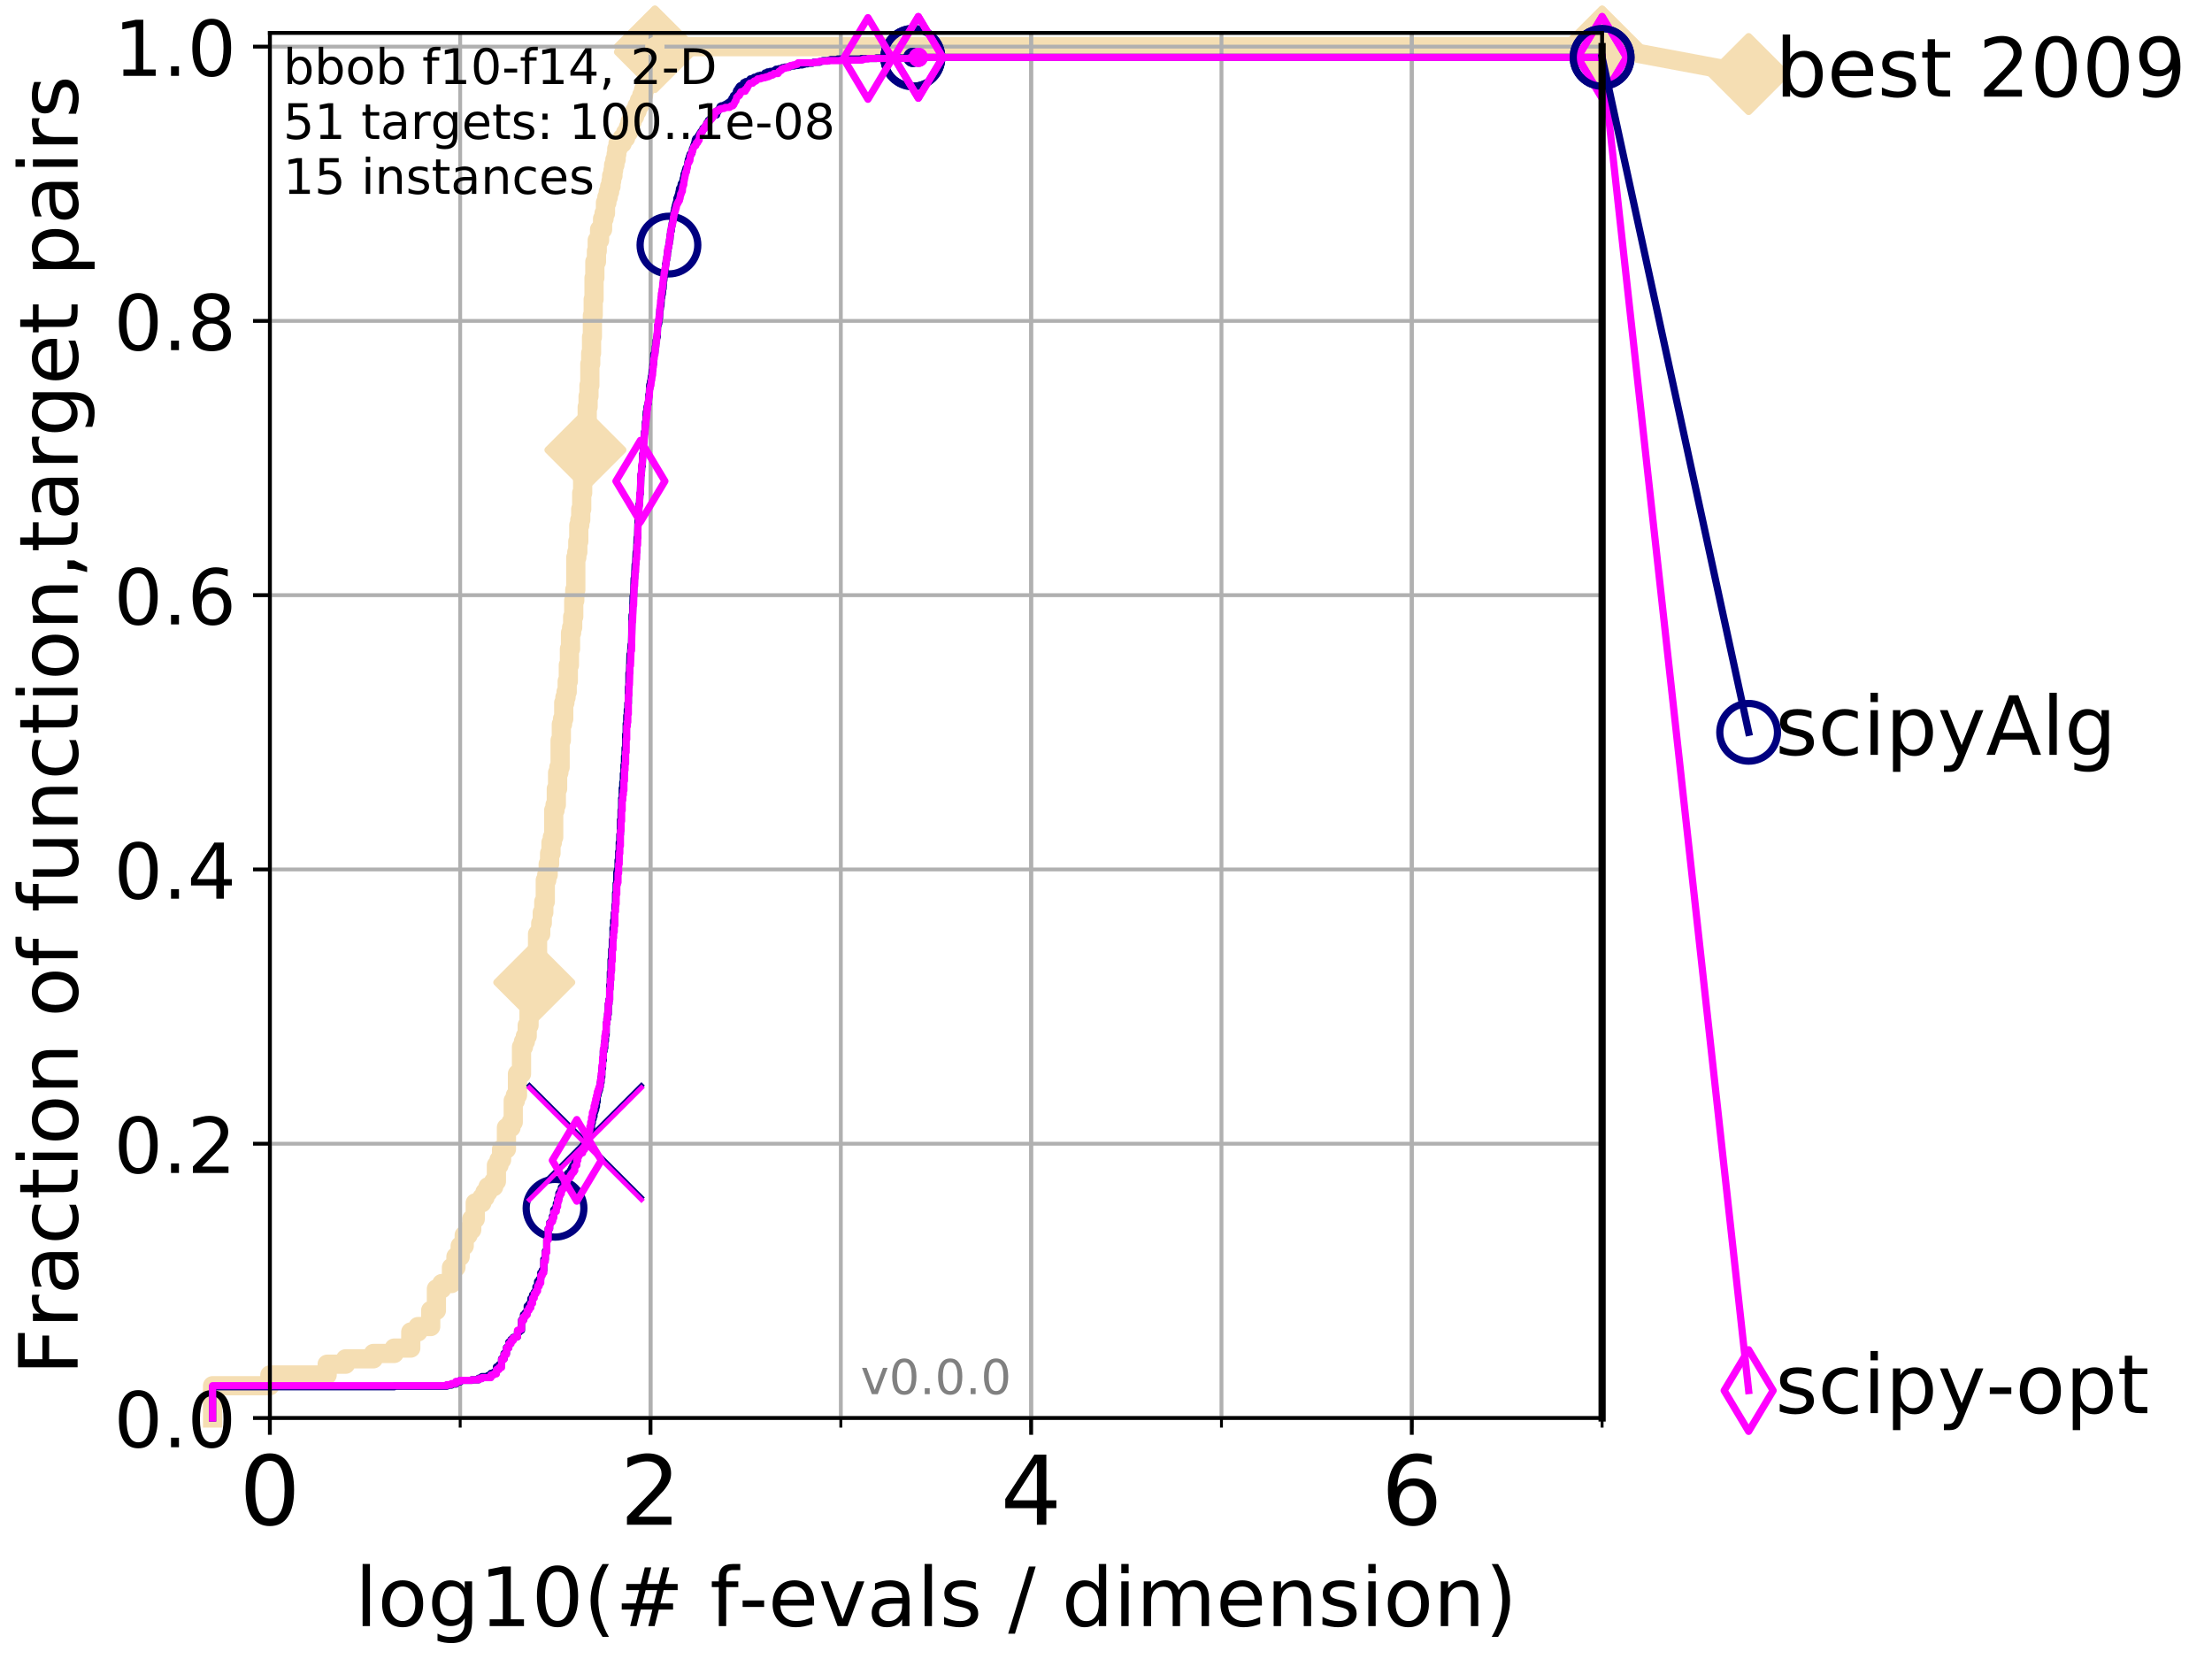 <?xml version="1.0" encoding="utf-8" standalone="no"?>
<!DOCTYPE svg PUBLIC "-//W3C//DTD SVG 1.1//EN"
  "http://www.w3.org/Graphics/SVG/1.1/DTD/svg11.dtd">
<!-- Created with matplotlib (http://matplotlib.org/) -->
<svg height="345pt" version="1.1" viewBox="0 0 460 345" width="460pt" xmlns="http://www.w3.org/2000/svg" xmlns:xlink="http://www.w3.org/1999/xlink">
 <defs>
  <style type="text/css">
*{stroke-linecap:butt;stroke-linejoin:round;}
  </style>
 </defs>
 <g id="figure_1">
  <g id="patch_1">
   <path d="M 0 345.6 
L 460.8 345.6 
L 460.8 0 
L 0 0 
z
" style="fill:#ffffff;"/>
  </g>
  <g id="axes_1">
   <g id="patch_2">
    <path d="M 56.12 294.88 
L 333.168 294.88 
L 333.168 6.845 
L 56.12 6.845 
z
" style="fill:#ffffff;"/>
   </g>
   <g id="line2d_1">
    <path d="M 44.206 294.88 
L 44.206 288.17 
L 56.12 288.17 
L 56.12 285.933 
L 68.034 285.933 
L 68.034 283.696 
L 71.87 283.696 
L 71.87 282.578 
L 77.653 282.578 
L 77.653 281.46 
L 81.973 281.46 
L 81.973 280.341 
L 85.422 280.341 
L 85.422 276.986 
L 86.918 276.986 
L 86.918 275.868 
L 89.568 275.868 
L 89.568 272.513 
L 90.753 272.513 
L 90.753 268.039 
L 91.863 268.039 
L 91.863 266.921 
L 93.887 266.921 
L 93.887 263.566 
L 94.817 263.566 
L 94.817 261.329 
L 95.698 261.329 
L 95.698 259.092 
L 96.537 259.092 
L 96.537 256.856 
L 97.337 256.856 
L 97.337 255.737 
L 98.101 255.737 
L 98.101 253.501 
L 98.832 253.501 
L 98.832 250.145 
L 100.208 250.145 
L 100.208 249.027 
L 100.857 249.027 
L 100.857 247.909 
L 101.482 247.909 
L 101.482 246.79 
L 102.668 246.79 
L 102.668 245.672 
L 103.231 245.672 
L 103.231 242.317 
L 103.777 242.317 
L 103.777 241.199 
L 104.306 241.199 
L 104.306 238.962 
L 105.317 238.962 
L 105.317 234.488 
L 106.272 234.488 
L 106.272 233.37 
L 106.731 233.37 
L 106.731 228.896 
L 107.177 228.896 
L 107.177 227.778 
L 107.613 227.778 
L 107.613 223.305 
L 108.451 223.305 
L 108.451 217.713 
L 108.856 217.713 
L 108.856 216.594 
L 109.251 216.594 
L 109.251 215.476 
L 109.637 215.476 
L 109.637 213.239 
L 110.015 213.239 
L 110.015 206.529 
L 110.746 206.529 
L 110.746 204.292 
L 111.101 204.292 
L 111.101 202.056 
L 111.448 202.056 
L 111.448 198.701 
L 111.788 198.701 
L 111.788 194.227 
L 112.45 194.227 
L 112.45 191.99 
L 112.771 191.99 
L 112.771 189.754 
L 113.086 189.754 
L 113.086 187.517 
L 113.396 187.517 
L 113.396 183.044 
L 113.7 183.044 
L 113.7 181.925 
L 113.999 181.925 
L 113.999 179.688 
L 114.293 179.688 
L 114.293 177.452 
L 114.582 177.452 
L 114.582 175.215 
L 114.866 175.215 
L 114.866 174.097 
L 115.146 174.097 
L 115.146 168.505 
L 115.421 168.505 
L 115.421 167.386 
L 115.691 167.386 
L 115.691 164.031 
L 115.958 164.031 
L 115.958 160.676 
L 116.22 160.676 
L 116.22 159.558 
L 116.479 159.558 
L 116.479 153.966 
L 116.733 153.966 
L 116.733 150.611 
L 116.984 150.611 
L 116.984 149.493 
L 117.232 149.493 
L 117.232 146.138 
L 117.475 146.138 
L 117.475 145.019 
L 117.716 145.019 
L 117.716 143.901 
L 117.953 143.901 
L 117.953 141.664 
L 118.187 141.664 
L 118.187 138.309 
L 118.417 138.309 
L 118.417 134.954 
L 118.645 134.954 
L 118.645 131.599 
L 118.87 131.599 
L 118.87 130.48 
L 119.092 130.48 
L 119.092 128.244 
L 119.311 128.244 
L 119.311 124.889 
L 119.527 124.889 
L 119.527 122.652 
L 119.74 122.652 
L 119.74 115.942 
L 119.951 115.942 
L 119.951 114.823 
L 120.16 114.823 
L 120.16 112.587 
L 120.365 112.587 
L 120.365 109.231 
L 120.569 109.231 
L 120.569 108.113 
L 120.77 108.113 
L 120.77 105.876 
L 120.969 105.876 
L 120.969 102.521 
L 121.165 102.521 
L 121.165 99.166 
L 121.359 99.166 
L 121.359 96.929 
L 121.551 96.929 
L 121.551 93.574 
L 121.741 93.574 
L 121.741 89.101 
L 121.929 89.101 
L 121.929 87.983 
L 122.115 87.983 
L 122.115 84.627 
L 122.299 84.627 
L 122.299 82.391 
L 122.481 82.391 
L 122.481 80.154 
L 122.661 80.154 
L 122.661 75.681 
L 122.839 75.681 
L 122.839 73.444 
L 123.015 73.444 
L 123.015 70.089 
L 123.19 70.089 
L 123.19 65.615 
L 123.362 65.615 
L 123.362 62.26 
L 123.533 62.26 
L 123.533 57.787 
L 123.703 57.787 
L 123.703 54.432 
L 124.036 54.432 
L 124.036 52.195 
L 124.201 52.195 
L 124.201 49.958 
L 124.685 49.958 
L 124.685 47.721 
L 125.31 47.721 
L 125.31 45.485 
L 125.615 45.485 
L 125.615 44.366 
L 125.913 44.366 
L 125.913 42.13 
L 126.207 42.13 
L 126.207 41.011 
L 126.496 41.011 
L 126.496 39.893 
L 126.78 39.893 
L 126.78 38.775 
L 127.06 38.775 
L 127.06 37.656 
L 127.198 37.656 
L 127.198 36.538 
L 127.471 36.538 
L 127.471 35.419 
L 127.606 35.419 
L 127.606 34.301 
L 127.872 34.301 
L 127.872 33.183 
L 128.134 33.183 
L 128.134 32.064 
L 128.264 32.064 
L 128.264 30.946 
L 128.521 30.946 
L 128.521 29.828 
L 129.39 29.828 
L 129.39 28.709 
L 130.101 28.709 
L 130.101 27.591 
L 130.672 27.591 
L 130.672 26.473 
L 131.006 26.473 
L 131.006 25.354 
L 131.441 25.354 
L 131.441 24.236 
L 131.97 24.236 
L 131.97 23.117 
L 132.483 23.117 
L 132.483 21.999 
L 132.981 21.999 
L 132.981 20.881 
L 133.466 20.881 
L 133.466 19.762 
L 133.843 19.762 
L 133.843 18.644 
L 134.121 18.644 
L 134.121 17.526 
L 134.485 17.526 
L 134.485 16.407 
L 134.841 16.407 
L 134.841 15.289 
L 135.277 15.289 
L 135.277 14.171 
L 135.448 14.171 
L 135.448 13.052 
L 135.617 13.052 
L 135.617 11.934 
L 135.951 11.934 
L 135.951 10.815 
L 136.197 10.815 
L 136.197 9.697 
L 333.168 9.697 
L 333.168 9.697 
" style="fill:none;stroke:#f5deb3;stroke-linecap:square;stroke-width:4;"/>
   </g>
   <g id="line2d_2">
    <defs>
     <path d="M -0 7.778 
L 7.778 0 
L 0 -7.778 
L -7.778 -0 
z
" id="m7bd741ca38" style="stroke:#f5deb3;stroke-linejoin:miter;stroke-width:1.5;"/>
    </defs>
    <g>
     <use style="fill:#f5deb3;stroke:#f5deb3;stroke-linejoin:miter;stroke-width:1.5;" x="111.101" xlink:href="#m7bd741ca38" y="204.292"/>
     <use style="fill:#f5deb3;stroke:#f5deb3;stroke-linejoin:miter;stroke-width:1.5;" x="121.741" xlink:href="#m7bd741ca38" y="93.574"/>
     <use style="fill:#f5deb3;stroke:#f5deb3;stroke-linejoin:miter;stroke-width:1.5;" x="136.197" xlink:href="#m7bd741ca38" y="10.815"/>
     <use style="fill:#f5deb3;stroke:#f5deb3;stroke-linejoin:miter;stroke-width:1.5;" x="136.197" xlink:href="#m7bd741ca38" y="9.697"/>
     <use style="fill:#f5deb3;stroke:#f5deb3;stroke-linejoin:miter;stroke-width:1.5;" x="136.197" xlink:href="#m7bd741ca38" y="9.697"/>
     <use style="fill:#f5deb3;stroke:#f5deb3;stroke-linejoin:miter;stroke-width:1.5;" x="333.168" xlink:href="#m7bd741ca38" y="9.697"/>
    </g>
   </g>
   <g id="line2d_3">
    <path style="fill:none;stroke:#f5deb3;stroke-linecap:square;stroke-width:4;"/>
    <g/>
   </g>
   <g id="line2d_4">
    <path d="M 333.168 9.697 
L 363.643 15.401 
" style="fill:none;stroke:#f5deb3;stroke-linecap:square;stroke-width:4;"/>
    <g>
     <use style="fill:#f5deb3;stroke:#f5deb3;stroke-linejoin:miter;stroke-width:1.5;" x="333.168" xlink:href="#m7bd741ca38" y="9.697"/>
     <use style="fill:#f5deb3;stroke:#f5deb3;stroke-linejoin:miter;stroke-width:1.5;" x="363.643" xlink:href="#m7bd741ca38" y="15.401"/>
    </g>
   </g>
   <g id="matplotlib.axis_1">
    <g id="xtick_1">
     <g id="line2d_5">
      <path clip-path="url(#p0c89d25b52)" d="M 56.12 294.88 
L 56.12 6.845 
" style="fill:none;stroke:#b0b0b0;stroke-linecap:square;stroke-width:0.8;"/>
     </g>
     <g id="line2d_6">
      <defs>
       <path d="M 0 0 
L 0 3.5 
" id="mfedf3c20c1" style="stroke:#000000;stroke-width:0.8;"/>
      </defs>
      <g>
       <use style="stroke:#000000;stroke-width:0.8;" x="56.12" xlink:href="#mfedf3c20c1" y="294.88"/>
      </g>
     </g>
     <g id="text_1">
      <!-- 0 -->
      <defs>
       <path d="M 31.781 66.406 
Q 24.172 66.406 20.328 58.906 
Q 16.5 51.422 16.5 36.375 
Q 16.5 21.391 20.328 13.891 
Q 24.172 6.391 31.781 6.391 
Q 39.453 6.391 43.281 13.891 
Q 47.125 21.391 47.125 36.375 
Q 47.125 51.422 43.281 58.906 
Q 39.453 66.406 31.781 66.406 
z
M 31.781 74.219 
Q 44.047 74.219 50.516 64.516 
Q 56.984 54.828 56.984 36.375 
Q 56.984 17.969 50.516 8.266 
Q 44.047 -1.422 31.781 -1.422 
Q 19.531 -1.422 13.062 8.266 
Q 6.594 17.969 6.594 36.375 
Q 6.594 54.828 13.062 64.516 
Q 19.531 74.219 31.781 74.219 
z
" id="DejaVuSans-30"/>
      </defs>
      <g transform="translate(49.758 317.077)scale(0.2 -0.2)">
       <use xlink:href="#DejaVuSans-30"/>
      </g>
     </g>
    </g>
    <g id="xtick_2">
     <g id="line2d_7">
      <path clip-path="url(#p0c89d25b52)" d="M 135.277 294.88 
L 135.277 6.845 
" style="fill:none;stroke:#b0b0b0;stroke-linecap:square;stroke-width:0.8;"/>
     </g>
     <g id="line2d_8">
      <g>
       <use style="stroke:#000000;stroke-width:0.8;" x="135.277" xlink:href="#mfedf3c20c1" y="294.88"/>
      </g>
     </g>
     <g id="text_2">
      <!-- 2 -->
      <defs>
       <path d="M 19.188 8.297 
L 53.609 8.297 
L 53.609 0 
L 7.328 0 
L 7.328 8.297 
Q 12.938 14.109 22.625 23.891 
Q 32.328 33.688 34.812 36.531 
Q 39.547 41.844 41.422 45.531 
Q 43.312 49.219 43.312 52.781 
Q 43.312 58.594 39.234 62.25 
Q 35.156 65.922 28.609 65.922 
Q 23.969 65.922 18.812 64.312 
Q 13.672 62.703 7.812 59.422 
L 7.812 69.391 
Q 13.766 71.781 18.938 73 
Q 24.125 74.219 28.422 74.219 
Q 39.75 74.219 46.484 68.547 
Q 53.219 62.891 53.219 53.422 
Q 53.219 48.922 51.531 44.891 
Q 49.859 40.875 45.406 35.406 
Q 44.188 33.984 37.641 27.219 
Q 31.109 20.453 19.188 8.297 
z
" id="DejaVuSans-32"/>
      </defs>
      <g transform="translate(128.914 317.077)scale(0.2 -0.2)">
       <use xlink:href="#DejaVuSans-32"/>
      </g>
     </g>
    </g>
    <g id="xtick_3">
     <g id="line2d_9">
      <path clip-path="url(#p0c89d25b52)" d="M 214.433 294.88 
L 214.433 6.845 
" style="fill:none;stroke:#b0b0b0;stroke-linecap:square;stroke-width:0.8;"/>
     </g>
     <g id="line2d_10">
      <g>
       <use style="stroke:#000000;stroke-width:0.8;" x="214.433" xlink:href="#mfedf3c20c1" y="294.88"/>
      </g>
     </g>
     <g id="text_3">
      <!-- 4 -->
      <defs>
       <path d="M 37.797 64.312 
L 12.891 25.391 
L 37.797 25.391 
z
M 35.203 72.906 
L 47.609 72.906 
L 47.609 25.391 
L 58.016 25.391 
L 58.016 17.188 
L 47.609 17.188 
L 47.609 0 
L 37.797 0 
L 37.797 17.188 
L 4.891 17.188 
L 4.891 26.703 
z
" id="DejaVuSans-34"/>
      </defs>
      <g transform="translate(208.071 317.077)scale(0.2 -0.2)">
       <use xlink:href="#DejaVuSans-34"/>
      </g>
     </g>
    </g>
    <g id="xtick_4">
     <g id="line2d_11">
      <path clip-path="url(#p0c89d25b52)" d="M 293.59 294.88 
L 293.59 6.845 
" style="fill:none;stroke:#b0b0b0;stroke-linecap:square;stroke-width:0.8;"/>
     </g>
     <g id="line2d_12">
      <g>
       <use style="stroke:#000000;stroke-width:0.8;" x="293.59" xlink:href="#mfedf3c20c1" y="294.88"/>
      </g>
     </g>
     <g id="text_4">
      <!-- 6 -->
      <defs>
       <path d="M 33.016 40.375 
Q 26.375 40.375 22.484 35.828 
Q 18.609 31.297 18.609 23.391 
Q 18.609 15.531 22.484 10.953 
Q 26.375 6.391 33.016 6.391 
Q 39.656 6.391 43.531 10.953 
Q 47.406 15.531 47.406 23.391 
Q 47.406 31.297 43.531 35.828 
Q 39.656 40.375 33.016 40.375 
z
M 52.594 71.297 
L 52.594 62.312 
Q 48.875 64.062 45.094 64.984 
Q 41.312 65.922 37.594 65.922 
Q 27.828 65.922 22.672 59.328 
Q 17.531 52.734 16.797 39.406 
Q 19.672 43.656 24.016 45.922 
Q 28.375 48.188 33.594 48.188 
Q 44.578 48.188 50.953 41.516 
Q 57.328 34.859 57.328 23.391 
Q 57.328 12.156 50.688 5.359 
Q 44.047 -1.422 33.016 -1.422 
Q 20.359 -1.422 13.672 8.266 
Q 6.984 17.969 6.984 36.375 
Q 6.984 53.656 15.188 63.938 
Q 23.391 74.219 37.203 74.219 
Q 40.922 74.219 44.703 73.484 
Q 48.484 72.75 52.594 71.297 
z
" id="DejaVuSans-36"/>
      </defs>
      <g transform="translate(287.227 317.077)scale(0.2 -0.2)">
       <use xlink:href="#DejaVuSans-36"/>
      </g>
     </g>
    </g>
    <g id="xtick_5">
     <g id="line2d_13">
      <path clip-path="url(#p0c89d25b52)" d="M 56.12 294.88 
L 56.12 6.845 
" style="fill:none;stroke:#b0b0b0;stroke-linecap:square;stroke-width:0.8;"/>
     </g>
     <g id="line2d_14">
      <defs>
       <path d="M 0 0 
L 0 2 
" id="m5511b99fd0" style="stroke:#000000;stroke-width:0.6;"/>
      </defs>
      <g>
       <use style="stroke:#000000;stroke-width:0.6;" x="56.12" xlink:href="#m5511b99fd0" y="294.88"/>
      </g>
     </g>
    </g>
    <g id="xtick_6">
     <g id="line2d_15">
      <path clip-path="url(#p0c89d25b52)" d="M 95.698 294.88 
L 95.698 6.845 
" style="fill:none;stroke:#b0b0b0;stroke-linecap:square;stroke-width:0.8;"/>
     </g>
     <g id="line2d_16">
      <g>
       <use style="stroke:#000000;stroke-width:0.6;" x="95.698" xlink:href="#m5511b99fd0" y="294.88"/>
      </g>
     </g>
    </g>
    <g id="xtick_7">
     <g id="line2d_17">
      <path clip-path="url(#p0c89d25b52)" d="M 135.277 294.88 
L 135.277 6.845 
" style="fill:none;stroke:#b0b0b0;stroke-linecap:square;stroke-width:0.8;"/>
     </g>
     <g id="line2d_18">
      <g>
       <use style="stroke:#000000;stroke-width:0.6;" x="135.277" xlink:href="#m5511b99fd0" y="294.88"/>
      </g>
     </g>
    </g>
    <g id="xtick_8">
     <g id="line2d_19">
      <path clip-path="url(#p0c89d25b52)" d="M 174.855 294.88 
L 174.855 6.845 
" style="fill:none;stroke:#b0b0b0;stroke-linecap:square;stroke-width:0.8;"/>
     </g>
     <g id="line2d_20">
      <g>
       <use style="stroke:#000000;stroke-width:0.6;" x="174.855" xlink:href="#m5511b99fd0" y="294.88"/>
      </g>
     </g>
    </g>
    <g id="xtick_9">
     <g id="line2d_21">
      <path clip-path="url(#p0c89d25b52)" d="M 214.433 294.88 
L 214.433 6.845 
" style="fill:none;stroke:#b0b0b0;stroke-linecap:square;stroke-width:0.8;"/>
     </g>
     <g id="line2d_22">
      <g>
       <use style="stroke:#000000;stroke-width:0.6;" x="214.433" xlink:href="#m5511b99fd0" y="294.88"/>
      </g>
     </g>
    </g>
    <g id="xtick_10">
     <g id="line2d_23">
      <path clip-path="url(#p0c89d25b52)" d="M 254.011 294.88 
L 254.011 6.845 
" style="fill:none;stroke:#b0b0b0;stroke-linecap:square;stroke-width:0.8;"/>
     </g>
     <g id="line2d_24">
      <g>
       <use style="stroke:#000000;stroke-width:0.6;" x="254.011" xlink:href="#m5511b99fd0" y="294.88"/>
      </g>
     </g>
    </g>
    <g id="xtick_11">
     <g id="line2d_25">
      <path clip-path="url(#p0c89d25b52)" d="M 293.59 294.88 
L 293.59 6.845 
" style="fill:none;stroke:#b0b0b0;stroke-linecap:square;stroke-width:0.8;"/>
     </g>
     <g id="line2d_26">
      <g>
       <use style="stroke:#000000;stroke-width:0.6;" x="293.59" xlink:href="#m5511b99fd0" y="294.88"/>
      </g>
     </g>
    </g>
    <g id="xtick_12">
     <g id="line2d_27">
      <path clip-path="url(#p0c89d25b52)" d="M 333.168 294.88 
L 333.168 6.845 
" style="fill:none;stroke:#b0b0b0;stroke-linecap:square;stroke-width:0.8;"/>
     </g>
     <g id="line2d_28">
      <g>
       <use style="stroke:#000000;stroke-width:0.6;" x="333.168" xlink:href="#m5511b99fd0" y="294.88"/>
      </g>
     </g>
    </g>
    <g id="text_5">
     <!-- log10(# f-evals / dimension) -->
     <defs>
      <path d="M 9.422 75.984 
L 18.406 75.984 
L 18.406 0 
L 9.422 0 
z
" id="DejaVuSans-6c"/>
      <path d="M 30.609 48.391 
Q 23.391 48.391 19.188 42.75 
Q 14.984 37.109 14.984 27.297 
Q 14.984 17.484 19.156 11.844 
Q 23.344 6.203 30.609 6.203 
Q 37.797 6.203 41.984 11.859 
Q 46.188 17.531 46.188 27.297 
Q 46.188 37.016 41.984 42.703 
Q 37.797 48.391 30.609 48.391 
z
M 30.609 56 
Q 42.328 56 49.016 48.375 
Q 55.719 40.766 55.719 27.297 
Q 55.719 13.875 49.016 6.219 
Q 42.328 -1.422 30.609 -1.422 
Q 18.844 -1.422 12.172 6.219 
Q 5.516 13.875 5.516 27.297 
Q 5.516 40.766 12.172 48.375 
Q 18.844 56 30.609 56 
z
" id="DejaVuSans-6f"/>
      <path d="M 45.406 27.984 
Q 45.406 37.75 41.375 43.109 
Q 37.359 48.484 30.078 48.484 
Q 22.859 48.484 18.828 43.109 
Q 14.797 37.75 14.797 27.984 
Q 14.797 18.266 18.828 12.891 
Q 22.859 7.516 30.078 7.516 
Q 37.359 7.516 41.375 12.891 
Q 45.406 18.266 45.406 27.984 
z
M 54.391 6.781 
Q 54.391 -7.172 48.188 -13.984 
Q 42 -20.797 29.203 -20.797 
Q 24.469 -20.797 20.266 -20.094 
Q 16.062 -19.391 12.109 -17.922 
L 12.109 -9.188 
Q 16.062 -11.328 19.922 -12.344 
Q 23.781 -13.375 27.781 -13.375 
Q 36.625 -13.375 41.016 -8.766 
Q 45.406 -4.156 45.406 5.172 
L 45.406 9.625 
Q 42.625 4.781 38.281 2.391 
Q 33.938 0 27.875 0 
Q 17.828 0 11.672 7.656 
Q 5.516 15.328 5.516 27.984 
Q 5.516 40.672 11.672 48.328 
Q 17.828 56 27.875 56 
Q 33.938 56 38.281 53.609 
Q 42.625 51.219 45.406 46.391 
L 45.406 54.688 
L 54.391 54.688 
z
" id="DejaVuSans-67"/>
      <path d="M 12.406 8.297 
L 28.516 8.297 
L 28.516 63.922 
L 10.984 60.406 
L 10.984 69.391 
L 28.422 72.906 
L 38.281 72.906 
L 38.281 8.297 
L 54.391 8.297 
L 54.391 0 
L 12.406 0 
z
" id="DejaVuSans-31"/>
      <path d="M 31 75.875 
Q 24.469 64.656 21.281 53.656 
Q 18.109 42.672 18.109 31.391 
Q 18.109 20.125 21.312 9.062 
Q 24.516 -2 31 -13.188 
L 23.188 -13.188 
Q 15.875 -1.703 12.234 9.375 
Q 8.594 20.453 8.594 31.391 
Q 8.594 42.281 12.203 53.312 
Q 15.828 64.359 23.188 75.875 
z
" id="DejaVuSans-28"/>
      <path d="M 51.125 44 
L 36.922 44 
L 32.812 27.688 
L 47.125 27.688 
z
M 43.797 71.781 
L 38.719 51.516 
L 52.984 51.516 
L 58.109 71.781 
L 65.922 71.781 
L 60.891 51.516 
L 76.125 51.516 
L 76.125 44 
L 58.984 44 
L 54.984 27.688 
L 70.516 27.688 
L 70.516 20.219 
L 53.078 20.219 
L 48 0 
L 40.188 0 
L 45.219 20.219 
L 30.906 20.219 
L 25.875 0 
L 18.016 0 
L 23.094 20.219 
L 7.719 20.219 
L 7.719 27.688 
L 24.906 27.688 
L 29 44 
L 13.281 44 
L 13.281 51.516 
L 30.906 51.516 
L 35.891 71.781 
z
" id="DejaVuSans-23"/>
      <path id="DejaVuSans-20"/>
      <path d="M 37.109 75.984 
L 37.109 68.5 
L 28.516 68.5 
Q 23.688 68.5 21.797 66.547 
Q 19.922 64.594 19.922 59.516 
L 19.922 54.688 
L 34.719 54.688 
L 34.719 47.703 
L 19.922 47.703 
L 19.922 0 
L 10.891 0 
L 10.891 47.703 
L 2.297 47.703 
L 2.297 54.688 
L 10.891 54.688 
L 10.891 58.5 
Q 10.891 67.625 15.141 71.797 
Q 19.391 75.984 28.609 75.984 
z
" id="DejaVuSans-66"/>
      <path d="M 4.891 31.391 
L 31.203 31.391 
L 31.203 23.391 
L 4.891 23.391 
z
" id="DejaVuSans-2d"/>
      <path d="M 56.203 29.594 
L 56.203 25.203 
L 14.891 25.203 
Q 15.484 15.922 20.484 11.062 
Q 25.484 6.203 34.422 6.203 
Q 39.594 6.203 44.453 7.469 
Q 49.312 8.734 54.109 11.281 
L 54.109 2.781 
Q 49.266 0.734 44.188 -0.344 
Q 39.109 -1.422 33.891 -1.422 
Q 20.797 -1.422 13.156 6.188 
Q 5.516 13.812 5.516 26.812 
Q 5.516 40.234 12.766 48.109 
Q 20.016 56 32.328 56 
Q 43.359 56 49.781 48.891 
Q 56.203 41.797 56.203 29.594 
z
M 47.219 32.234 
Q 47.125 39.594 43.094 43.984 
Q 39.062 48.391 32.422 48.391 
Q 24.906 48.391 20.391 44.141 
Q 15.875 39.891 15.188 32.172 
z
" id="DejaVuSans-65"/>
      <path d="M 2.984 54.688 
L 12.5 54.688 
L 29.594 8.797 
L 46.688 54.688 
L 56.203 54.688 
L 35.688 0 
L 23.484 0 
z
" id="DejaVuSans-76"/>
      <path d="M 34.281 27.484 
Q 23.391 27.484 19.188 25 
Q 14.984 22.516 14.984 16.5 
Q 14.984 11.719 18.141 8.906 
Q 21.297 6.109 26.703 6.109 
Q 34.188 6.109 38.703 11.406 
Q 43.219 16.703 43.219 25.484 
L 43.219 27.484 
z
M 52.203 31.203 
L 52.203 0 
L 43.219 0 
L 43.219 8.297 
Q 40.141 3.328 35.547 0.953 
Q 30.953 -1.422 24.312 -1.422 
Q 15.922 -1.422 10.953 3.297 
Q 6 8.016 6 15.922 
Q 6 25.141 12.172 29.828 
Q 18.359 34.516 30.609 34.516 
L 43.219 34.516 
L 43.219 35.406 
Q 43.219 41.609 39.141 45 
Q 35.062 48.391 27.688 48.391 
Q 23 48.391 18.547 47.266 
Q 14.109 46.141 10.016 43.891 
L 10.016 52.203 
Q 14.938 54.109 19.578 55.047 
Q 24.219 56 28.609 56 
Q 40.484 56 46.344 49.844 
Q 52.203 43.703 52.203 31.203 
z
" id="DejaVuSans-61"/>
      <path d="M 44.281 53.078 
L 44.281 44.578 
Q 40.484 46.531 36.375 47.5 
Q 32.281 48.484 27.875 48.484 
Q 21.188 48.484 17.844 46.438 
Q 14.5 44.391 14.5 40.281 
Q 14.5 37.156 16.891 35.375 
Q 19.281 33.594 26.516 31.984 
L 29.594 31.297 
Q 39.156 29.25 43.188 25.516 
Q 47.219 21.781 47.219 15.094 
Q 47.219 7.469 41.188 3.016 
Q 35.156 -1.422 24.609 -1.422 
Q 20.219 -1.422 15.453 -0.562 
Q 10.688 0.297 5.422 2 
L 5.422 11.281 
Q 10.406 8.688 15.234 7.391 
Q 20.062 6.109 24.812 6.109 
Q 31.156 6.109 34.562 8.281 
Q 37.984 10.453 37.984 14.406 
Q 37.984 18.062 35.516 20.016 
Q 33.062 21.969 24.703 23.781 
L 21.578 24.516 
Q 13.234 26.266 9.516 29.906 
Q 5.812 33.547 5.812 39.891 
Q 5.812 47.609 11.281 51.797 
Q 16.75 56 26.812 56 
Q 31.781 56 36.172 55.266 
Q 40.578 54.547 44.281 53.078 
z
" id="DejaVuSans-73"/>
      <path d="M 25.391 72.906 
L 33.688 72.906 
L 8.297 -9.281 
L 0 -9.281 
z
" id="DejaVuSans-2f"/>
      <path d="M 45.406 46.391 
L 45.406 75.984 
L 54.391 75.984 
L 54.391 0 
L 45.406 0 
L 45.406 8.203 
Q 42.578 3.328 38.25 0.953 
Q 33.938 -1.422 27.875 -1.422 
Q 17.969 -1.422 11.734 6.484 
Q 5.516 14.406 5.516 27.297 
Q 5.516 40.188 11.734 48.094 
Q 17.969 56 27.875 56 
Q 33.938 56 38.25 53.625 
Q 42.578 51.266 45.406 46.391 
z
M 14.797 27.297 
Q 14.797 17.391 18.875 11.75 
Q 22.953 6.109 30.078 6.109 
Q 37.203 6.109 41.297 11.75 
Q 45.406 17.391 45.406 27.297 
Q 45.406 37.203 41.297 42.844 
Q 37.203 48.484 30.078 48.484 
Q 22.953 48.484 18.875 42.844 
Q 14.797 37.203 14.797 27.297 
z
" id="DejaVuSans-64"/>
      <path d="M 9.422 54.688 
L 18.406 54.688 
L 18.406 0 
L 9.422 0 
z
M 9.422 75.984 
L 18.406 75.984 
L 18.406 64.594 
L 9.422 64.594 
z
" id="DejaVuSans-69"/>
      <path d="M 52 44.188 
Q 55.375 50.25 60.062 53.125 
Q 64.75 56 71.094 56 
Q 79.641 56 84.281 50.016 
Q 88.922 44.047 88.922 33.016 
L 88.922 0 
L 79.891 0 
L 79.891 32.719 
Q 79.891 40.578 77.094 44.375 
Q 74.312 48.188 68.609 48.188 
Q 61.625 48.188 57.562 43.547 
Q 53.516 38.922 53.516 30.906 
L 53.516 0 
L 44.484 0 
L 44.484 32.719 
Q 44.484 40.625 41.703 44.406 
Q 38.922 48.188 33.109 48.188 
Q 26.219 48.188 22.156 43.531 
Q 18.109 38.875 18.109 30.906 
L 18.109 0 
L 9.078 0 
L 9.078 54.688 
L 18.109 54.688 
L 18.109 46.188 
Q 21.188 51.219 25.484 53.609 
Q 29.781 56 35.688 56 
Q 41.656 56 45.828 52.969 
Q 50 49.953 52 44.188 
z
" id="DejaVuSans-6d"/>
      <path d="M 54.891 33.016 
L 54.891 0 
L 45.906 0 
L 45.906 32.719 
Q 45.906 40.484 42.875 44.328 
Q 39.844 48.188 33.797 48.188 
Q 26.516 48.188 22.312 43.547 
Q 18.109 38.922 18.109 30.906 
L 18.109 0 
L 9.078 0 
L 9.078 54.688 
L 18.109 54.688 
L 18.109 46.188 
Q 21.344 51.125 25.703 53.562 
Q 30.078 56 35.797 56 
Q 45.219 56 50.047 50.172 
Q 54.891 44.344 54.891 33.016 
z
" id="DejaVuSans-6e"/>
      <path d="M 8.016 75.875 
L 15.828 75.875 
Q 23.141 64.359 26.781 53.312 
Q 30.422 42.281 30.422 31.391 
Q 30.422 20.453 26.781 9.375 
Q 23.141 -1.703 15.828 -13.188 
L 8.016 -13.188 
Q 14.5 -2 17.703 9.062 
Q 20.906 20.125 20.906 31.391 
Q 20.906 42.672 17.703 53.656 
Q 14.5 64.656 8.016 75.875 
z
" id="DejaVuSans-29"/>
     </defs>
     <g transform="translate(73.803 338.154)scale(0.17 -0.17)">
      <use xlink:href="#DejaVuSans-6c"/>
      <use x="27.783" xlink:href="#DejaVuSans-6f"/>
      <use x="88.965" xlink:href="#DejaVuSans-67"/>
      <use x="152.441" xlink:href="#DejaVuSans-31"/>
      <use x="216.064" xlink:href="#DejaVuSans-30"/>
      <use x="279.688" xlink:href="#DejaVuSans-28"/>
      <use x="318.701" xlink:href="#DejaVuSans-23"/>
      <use x="402.49" xlink:href="#DejaVuSans-20"/>
      <use x="434.277" xlink:href="#DejaVuSans-66"/>
      <use x="469.404" xlink:href="#DejaVuSans-2d"/>
      <use x="505.488" xlink:href="#DejaVuSans-65"/>
      <use x="567.012" xlink:href="#DejaVuSans-76"/>
      <use x="626.191" xlink:href="#DejaVuSans-61"/>
      <use x="687.471" xlink:href="#DejaVuSans-6c"/>
      <use x="715.254" xlink:href="#DejaVuSans-73"/>
      <use x="767.354" xlink:href="#DejaVuSans-20"/>
      <use x="799.141" xlink:href="#DejaVuSans-2f"/>
      <use x="832.832" xlink:href="#DejaVuSans-20"/>
      <use x="864.619" xlink:href="#DejaVuSans-64"/>
      <use x="928.096" xlink:href="#DejaVuSans-69"/>
      <use x="955.879" xlink:href="#DejaVuSans-6d"/>
      <use x="1053.291" xlink:href="#DejaVuSans-65"/>
      <use x="1114.814" xlink:href="#DejaVuSans-6e"/>
      <use x="1178.193" xlink:href="#DejaVuSans-73"/>
      <use x="1230.293" xlink:href="#DejaVuSans-69"/>
      <use x="1258.076" xlink:href="#DejaVuSans-6f"/>
      <use x="1319.258" xlink:href="#DejaVuSans-6e"/>
      <use x="1382.637" xlink:href="#DejaVuSans-29"/>
     </g>
    </g>
   </g>
   <g id="matplotlib.axis_2">
    <g id="ytick_1">
     <g id="line2d_29">
      <path clip-path="url(#p0c89d25b52)" d="M 56.12 294.88 
L 333.168 294.88 
" style="fill:none;stroke:#b0b0b0;stroke-linecap:square;stroke-width:0.8;"/>
     </g>
     <g id="line2d_30">
      <defs>
       <path d="M 0 0 
L -3.5 0 
" id="mbe4fdfc22a" style="stroke:#000000;stroke-width:0.8;"/>
      </defs>
      <g>
       <use style="stroke:#000000;stroke-width:0.8;" x="56.12" xlink:href="#mbe4fdfc22a" y="294.88"/>
      </g>
     </g>
     <g id="text_6">
      <!-- 0.0 -->
      <defs>
       <path d="M 10.688 12.406 
L 21 12.406 
L 21 0 
L 10.688 0 
z
" id="DejaVuSans-2e"/>
      </defs>
      <g transform="translate(23.675 300.959)scale(0.16 -0.16)">
       <use xlink:href="#DejaVuSans-30"/>
       <use x="63.623" xlink:href="#DejaVuSans-2e"/>
       <use x="95.41" xlink:href="#DejaVuSans-30"/>
      </g>
     </g>
    </g>
    <g id="ytick_2">
     <g id="line2d_31">
      <path clip-path="url(#p0c89d25b52)" d="M 56.12 237.843 
L 333.168 237.843 
" style="fill:none;stroke:#b0b0b0;stroke-linecap:square;stroke-width:0.8;"/>
     </g>
     <g id="line2d_32">
      <g>
       <use style="stroke:#000000;stroke-width:0.8;" x="56.12" xlink:href="#mbe4fdfc22a" y="237.843"/>
      </g>
     </g>
     <g id="text_7">
      <!-- 0.2 -->
      <g transform="translate(23.675 243.922)scale(0.16 -0.16)">
       <use xlink:href="#DejaVuSans-30"/>
       <use x="63.623" xlink:href="#DejaVuSans-2e"/>
       <use x="95.41" xlink:href="#DejaVuSans-32"/>
      </g>
     </g>
    </g>
    <g id="ytick_3">
     <g id="line2d_33">
      <path clip-path="url(#p0c89d25b52)" d="M 56.12 180.807 
L 333.168 180.807 
" style="fill:none;stroke:#b0b0b0;stroke-linecap:square;stroke-width:0.8;"/>
     </g>
     <g id="line2d_34">
      <g>
       <use style="stroke:#000000;stroke-width:0.8;" x="56.12" xlink:href="#mbe4fdfc22a" y="180.807"/>
      </g>
     </g>
     <g id="text_8">
      <!-- 0.4 -->
      <g transform="translate(23.675 186.886)scale(0.16 -0.16)">
       <use xlink:href="#DejaVuSans-30"/>
       <use x="63.623" xlink:href="#DejaVuSans-2e"/>
       <use x="95.41" xlink:href="#DejaVuSans-34"/>
      </g>
     </g>
    </g>
    <g id="ytick_4">
     <g id="line2d_35">
      <path clip-path="url(#p0c89d25b52)" d="M 56.12 123.77 
L 333.168 123.77 
" style="fill:none;stroke:#b0b0b0;stroke-linecap:square;stroke-width:0.8;"/>
     </g>
     <g id="line2d_36">
      <g>
       <use style="stroke:#000000;stroke-width:0.8;" x="56.12" xlink:href="#mbe4fdfc22a" y="123.77"/>
      </g>
     </g>
     <g id="text_9">
      <!-- 0.6 -->
      <g transform="translate(23.675 129.849)scale(0.16 -0.16)">
       <use xlink:href="#DejaVuSans-30"/>
       <use x="63.623" xlink:href="#DejaVuSans-2e"/>
       <use x="95.41" xlink:href="#DejaVuSans-36"/>
      </g>
     </g>
    </g>
    <g id="ytick_5">
     <g id="line2d_37">
      <path clip-path="url(#p0c89d25b52)" d="M 56.12 66.734 
L 333.168 66.734 
" style="fill:none;stroke:#b0b0b0;stroke-linecap:square;stroke-width:0.8;"/>
     </g>
     <g id="line2d_38">
      <g>
       <use style="stroke:#000000;stroke-width:0.8;" x="56.12" xlink:href="#mbe4fdfc22a" y="66.734"/>
      </g>
     </g>
     <g id="text_10">
      <!-- 0.8 -->
      <defs>
       <path d="M 31.781 34.625 
Q 24.75 34.625 20.719 30.859 
Q 16.703 27.094 16.703 20.516 
Q 16.703 13.922 20.719 10.156 
Q 24.75 6.391 31.781 6.391 
Q 38.812 6.391 42.859 10.172 
Q 46.922 13.969 46.922 20.516 
Q 46.922 27.094 42.891 30.859 
Q 38.875 34.625 31.781 34.625 
z
M 21.922 38.812 
Q 15.578 40.375 12.031 44.719 
Q 8.5 49.078 8.5 55.328 
Q 8.5 64.062 14.719 69.141 
Q 20.953 74.219 31.781 74.219 
Q 42.672 74.219 48.875 69.141 
Q 55.078 64.062 55.078 55.328 
Q 55.078 49.078 51.531 44.719 
Q 48 40.375 41.703 38.812 
Q 48.828 37.156 52.797 32.312 
Q 56.781 27.484 56.781 20.516 
Q 56.781 9.906 50.312 4.234 
Q 43.844 -1.422 31.781 -1.422 
Q 19.734 -1.422 13.25 4.234 
Q 6.781 9.906 6.781 20.516 
Q 6.781 27.484 10.781 32.312 
Q 14.797 37.156 21.922 38.812 
z
M 18.312 54.391 
Q 18.312 48.734 21.844 45.562 
Q 25.391 42.391 31.781 42.391 
Q 38.141 42.391 41.719 45.562 
Q 45.312 48.734 45.312 54.391 
Q 45.312 60.062 41.719 63.234 
Q 38.141 66.406 31.781 66.406 
Q 25.391 66.406 21.844 63.234 
Q 18.312 60.062 18.312 54.391 
z
" id="DejaVuSans-38"/>
      </defs>
      <g transform="translate(23.675 72.812)scale(0.16 -0.16)">
       <use xlink:href="#DejaVuSans-30"/>
       <use x="63.623" xlink:href="#DejaVuSans-2e"/>
       <use x="95.41" xlink:href="#DejaVuSans-38"/>
      </g>
     </g>
    </g>
    <g id="ytick_6">
     <g id="line2d_39">
      <path clip-path="url(#p0c89d25b52)" d="M 56.12 9.697 
L 333.168 9.697 
" style="fill:none;stroke:#b0b0b0;stroke-linecap:square;stroke-width:0.8;"/>
     </g>
     <g id="line2d_40">
      <g>
       <use style="stroke:#000000;stroke-width:0.8;" x="56.12" xlink:href="#mbe4fdfc22a" y="9.697"/>
      </g>
     </g>
     <g id="text_11">
      <!-- 1.0 -->
      <g transform="translate(23.675 15.776)scale(0.16 -0.16)">
       <use xlink:href="#DejaVuSans-31"/>
       <use x="63.623" xlink:href="#DejaVuSans-2e"/>
       <use x="95.41" xlink:href="#DejaVuSans-30"/>
      </g>
     </g>
    </g>
    <g id="text_12">
     <!-- Fraction of function,target pairs -->
     <defs>
      <path d="M 9.812 72.906 
L 51.703 72.906 
L 51.703 64.594 
L 19.672 64.594 
L 19.672 43.109 
L 48.578 43.109 
L 48.578 34.812 
L 19.672 34.812 
L 19.672 0 
L 9.812 0 
z
" id="DejaVuSans-46"/>
      <path d="M 41.109 46.297 
Q 39.594 47.172 37.812 47.578 
Q 36.031 48 33.891 48 
Q 26.266 48 22.188 43.047 
Q 18.109 38.094 18.109 28.812 
L 18.109 0 
L 9.078 0 
L 9.078 54.688 
L 18.109 54.688 
L 18.109 46.188 
Q 20.953 51.172 25.484 53.578 
Q 30.031 56 36.531 56 
Q 37.453 56 38.578 55.875 
Q 39.703 55.766 41.062 55.516 
z
" id="DejaVuSans-72"/>
      <path d="M 48.781 52.594 
L 48.781 44.188 
Q 44.969 46.297 41.141 47.344 
Q 37.312 48.391 33.406 48.391 
Q 24.656 48.391 19.812 42.844 
Q 14.984 37.312 14.984 27.297 
Q 14.984 17.281 19.812 11.734 
Q 24.656 6.203 33.406 6.203 
Q 37.312 6.203 41.141 7.25 
Q 44.969 8.297 48.781 10.406 
L 48.781 2.094 
Q 45.016 0.344 40.984 -0.531 
Q 36.969 -1.422 32.422 -1.422 
Q 20.062 -1.422 12.781 6.344 
Q 5.516 14.109 5.516 27.297 
Q 5.516 40.672 12.859 48.328 
Q 20.219 56 33.016 56 
Q 37.156 56 41.109 55.141 
Q 45.062 54.297 48.781 52.594 
z
" id="DejaVuSans-63"/>
      <path d="M 18.312 70.219 
L 18.312 54.688 
L 36.812 54.688 
L 36.812 47.703 
L 18.312 47.703 
L 18.312 18.016 
Q 18.312 11.328 20.141 9.422 
Q 21.969 7.516 27.594 7.516 
L 36.812 7.516 
L 36.812 0 
L 27.594 0 
Q 17.188 0 13.234 3.875 
Q 9.281 7.766 9.281 18.016 
L 9.281 47.703 
L 2.688 47.703 
L 2.688 54.688 
L 9.281 54.688 
L 9.281 70.219 
z
" id="DejaVuSans-74"/>
      <path d="M 8.5 21.578 
L 8.5 54.688 
L 17.484 54.688 
L 17.484 21.922 
Q 17.484 14.156 20.5 10.266 
Q 23.531 6.391 29.594 6.391 
Q 36.859 6.391 41.078 11.031 
Q 45.312 15.672 45.312 23.688 
L 45.312 54.688 
L 54.297 54.688 
L 54.297 0 
L 45.312 0 
L 45.312 8.406 
Q 42.047 3.422 37.719 1 
Q 33.406 -1.422 27.688 -1.422 
Q 18.266 -1.422 13.375 4.438 
Q 8.5 10.297 8.5 21.578 
z
M 31.109 56 
z
" id="DejaVuSans-75"/>
      <path d="M 11.719 12.406 
L 22.016 12.406 
L 22.016 4 
L 14.016 -11.625 
L 7.719 -11.625 
L 11.719 4 
z
" id="DejaVuSans-2c"/>
      <path d="M 18.109 8.203 
L 18.109 -20.797 
L 9.078 -20.797 
L 9.078 54.688 
L 18.109 54.688 
L 18.109 46.391 
Q 20.953 51.266 25.266 53.625 
Q 29.594 56 35.594 56 
Q 45.562 56 51.781 48.094 
Q 58.016 40.188 58.016 27.297 
Q 58.016 14.406 51.781 6.484 
Q 45.562 -1.422 35.594 -1.422 
Q 29.594 -1.422 25.266 0.953 
Q 20.953 3.328 18.109 8.203 
z
M 48.688 27.297 
Q 48.688 37.203 44.609 42.844 
Q 40.531 48.484 33.406 48.484 
Q 26.266 48.484 22.188 42.844 
Q 18.109 37.203 18.109 27.297 
Q 18.109 17.391 22.188 11.75 
Q 26.266 6.109 33.406 6.109 
Q 40.531 6.109 44.609 11.75 
Q 48.688 17.391 48.688 27.297 
z
" id="DejaVuSans-70"/>
     </defs>
     <g transform="translate(16.14 286.002)rotate(-90)scale(0.17 -0.17)">
      <use xlink:href="#DejaVuSans-46"/>
      <use x="57.41" xlink:href="#DejaVuSans-72"/>
      <use x="98.523" xlink:href="#DejaVuSans-61"/>
      <use x="159.803" xlink:href="#DejaVuSans-63"/>
      <use x="214.783" xlink:href="#DejaVuSans-74"/>
      <use x="253.992" xlink:href="#DejaVuSans-69"/>
      <use x="281.775" xlink:href="#DejaVuSans-6f"/>
      <use x="342.957" xlink:href="#DejaVuSans-6e"/>
      <use x="406.336" xlink:href="#DejaVuSans-20"/>
      <use x="438.123" xlink:href="#DejaVuSans-6f"/>
      <use x="499.305" xlink:href="#DejaVuSans-66"/>
      <use x="534.51" xlink:href="#DejaVuSans-20"/>
      <use x="566.297" xlink:href="#DejaVuSans-66"/>
      <use x="601.502" xlink:href="#DejaVuSans-75"/>
      <use x="664.881" xlink:href="#DejaVuSans-6e"/>
      <use x="728.26" xlink:href="#DejaVuSans-63"/>
      <use x="783.24" xlink:href="#DejaVuSans-74"/>
      <use x="822.449" xlink:href="#DejaVuSans-69"/>
      <use x="850.232" xlink:href="#DejaVuSans-6f"/>
      <use x="911.414" xlink:href="#DejaVuSans-6e"/>
      <use x="974.793" xlink:href="#DejaVuSans-2c"/>
      <use x="1006.58" xlink:href="#DejaVuSans-74"/>
      <use x="1045.789" xlink:href="#DejaVuSans-61"/>
      <use x="1107.068" xlink:href="#DejaVuSans-72"/>
      <use x="1148.166" xlink:href="#DejaVuSans-67"/>
      <use x="1211.643" xlink:href="#DejaVuSans-65"/>
      <use x="1273.166" xlink:href="#DejaVuSans-74"/>
      <use x="1312.375" xlink:href="#DejaVuSans-20"/>
      <use x="1344.162" xlink:href="#DejaVuSans-70"/>
      <use x="1407.639" xlink:href="#DejaVuSans-61"/>
      <use x="1468.918" xlink:href="#DejaVuSans-69"/>
      <use x="1496.701" xlink:href="#DejaVuSans-72"/>
      <use x="1537.814" xlink:href="#DejaVuSans-73"/>
     </g>
    </g>
   </g>
   <g id="line2d_41">
    <defs>
     <path d="M 0 1.5 
C 0.398 1.5 0.779 1.342 1.061 1.061 
C 1.342 0.779 1.5 0.398 1.5 0 
C 1.5 -0.398 1.342 -0.779 1.061 -1.061 
C 0.779 -1.342 0.398 -1.5 0 -1.5 
C -0.398 -1.5 -0.779 -1.342 -1.061 -1.061 
C -1.342 -0.779 -1.5 -0.398 -1.5 0 
C -1.5 0.398 -1.342 0.779 -1.061 1.061 
C -0.779 1.342 -0.398 1.5 0 1.5 
z
" id="mba36ff603e" style="stroke:#f5deb3;"/>
    </defs>
    <g>
     <use style="fill:#f5deb3;stroke:#f5deb3;" x="136.197" xlink:href="#mba36ff603e" y="9.697"/>
     <use style="fill:#f5deb3;stroke:#f5deb3;" x="136.197" xlink:href="#mba36ff603e" y="9.697"/>
    </g>
   </g>
   <g id="line2d_42">
    <defs>
     <path d="M 0 1.5 
C 0.398 1.5 0.779 1.342 1.061 1.061 
C 1.342 0.779 1.5 0.398 1.5 0 
C 1.5 -0.398 1.342 -0.779 1.061 -1.061 
C 0.779 -1.342 0.398 -1.5 0 -1.5 
C -0.398 -1.5 -0.779 -1.342 -1.061 -1.061 
C -1.342 -0.779 -1.5 -0.398 -1.5 0 
C -1.5 0.398 -1.342 0.779 -1.061 1.061 
C -0.779 1.342 -0.398 1.5 0 1.5 
z
" id="m66f6f0ccc8" style="stroke:#000080;"/>
    </defs>
    <g>
     <use style="fill:#000080;stroke:#000080;" x="189.835" xlink:href="#m66f6f0ccc8" y="11.934"/>
     <use style="fill:#000080;stroke:#000080;" x="189.835" xlink:href="#m66f6f0ccc8" y="11.934"/>
    </g>
   </g>
   <g id="line2d_43">
    <path d="M 44.206 294.88 
L 44.206 288.393 
L 81.973 288.393 
L 81.973 288.282 
L 92.905 288.282 
L 92.905 288.058 
L 93.887 288.058 
L 93.887 287.834 
L 94.817 287.834 
L 94.817 287.387 
L 95.698 287.387 
L 95.698 287.051 
L 98.101 287.051 
L 98.101 286.94 
L 99.534 286.94 
L 99.534 286.604 
L 100.208 286.604 
L 100.208 286.269 
L 101.482 286.269 
L 101.482 286.045 
L 102.085 286.045 
L 102.085 285.598 
L 102.668 285.598 
L 102.668 285.374 
L 103.231 285.374 
L 103.231 284.256 
L 103.777 284.256 
L 103.777 283.808 
L 104.306 283.808 
L 104.306 282.578 
L 104.819 282.578 
L 104.819 281.46 
L 105.317 281.46 
L 105.317 280.229 
L 105.802 280.229 
L 105.802 279.111 
L 106.272 279.111 
L 106.272 278.552 
L 106.731 278.552 
L 106.731 278.105 
L 107.177 278.105 
L 107.177 277.993 
L 107.613 277.993 
L 107.613 276.986 
L 108.037 276.986 
L 108.037 276.651 
L 108.451 276.651 
L 108.451 274.526 
L 108.856 274.526 
L 108.856 273.407 
L 109.251 273.407 
L 109.251 272.96 
L 109.637 272.96 
L 109.637 271.618 
L 110.015 271.618 
L 110.015 271.171 
L 110.385 271.171 
L 110.385 270.052 
L 110.746 270.052 
L 110.746 269.269 
L 111.101 269.269 
L 111.101 268.71 
L 111.448 268.71 
L 111.448 267.592 
L 111.788 267.592 
L 111.788 266.474 
L 112.122 266.474 
L 112.122 266.026 
L 112.45 266.026 
L 112.45 264.684 
L 112.771 264.684 
L 112.771 264.125 
L 113.086 264.125 
L 113.086 261.888 
L 113.396 261.888 
L 113.396 260.211 
L 113.7 260.211 
L 113.7 257.75 
L 113.999 257.75 
L 113.999 255.514 
L 114.293 255.514 
L 114.293 254.283 
L 114.582 254.283 
L 114.582 253.948 
L 114.866 253.948 
L 114.866 252.941 
L 115.146 252.941 
L 115.146 251.599 
L 115.421 251.599 
L 115.421 251.264 
L 115.691 251.264 
L 115.691 250.257 
L 115.958 250.257 
L 115.958 249.251 
L 116.22 249.251 
L 116.22 248.132 
L 116.479 248.132 
L 116.479 247.685 
L 116.733 247.685 
L 116.733 246.902 
L 116.984 246.902 
L 116.984 246.678 
L 117.232 246.678 
L 117.232 246.231 
L 117.475 246.231 
L 117.475 244.889 
L 117.953 244.889 
L 117.953 244.106 
L 118.187 244.106 
L 118.187 243.883 
L 118.417 243.883 
L 118.417 243.771 
L 118.645 243.771 
L 118.645 243.323 
L 118.87 243.323 
L 118.87 242.876 
L 119.092 242.876 
L 119.092 242.429 
L 119.311 242.429 
L 119.311 242.205 
L 119.527 242.205 
L 119.527 241.199 
L 119.74 241.199 
L 119.74 241.087 
L 119.951 241.087 
L 119.951 240.304 
L 120.16 240.304 
L 120.16 239.633 
L 120.365 239.633 
L 120.365 239.185 
L 120.569 239.185 
L 120.569 239.074 
L 120.77 239.074 
L 120.77 238.85 
L 121.165 238.85 
L 121.165 238.291 
L 121.359 238.291 
L 121.359 238.067 
L 121.551 238.067 
L 121.551 237.843 
L 121.741 237.843 
L 121.741 237.396 
L 121.929 237.396 
L 121.929 236.949 
L 122.115 236.949 
L 122.115 236.39 
L 122.299 236.39 
L 122.299 236.166 
L 122.481 236.166 
L 122.481 235.942 
L 122.661 235.942 
L 122.661 235.383 
L 122.839 235.383 
L 122.839 234.6 
L 123.015 234.6 
L 123.015 233.482 
L 123.19 233.482 
L 123.19 232.699 
L 123.362 232.699 
L 123.362 232.14 
L 123.533 232.14 
L 123.533 231.245 
L 123.703 231.245 
L 123.703 230.798 
L 123.87 230.798 
L 123.87 230.127 
L 124.036 230.127 
L 124.036 229.12 
L 124.201 229.12 
L 124.201 227.778 
L 124.364 227.778 
L 124.364 227.107 
L 124.525 227.107 
L 124.525 226.66 
L 124.685 226.66 
L 124.685 225.989 
L 124.844 225.989 
L 124.844 225.094 
L 125.001 225.094 
L 125.001 223.976 
L 125.156 223.976 
L 125.156 222.186 
L 125.31 222.186 
L 125.31 220.509 
L 125.463 220.509 
L 125.463 218.608 
L 125.615 218.608 
L 125.615 217.937 
L 125.765 217.937 
L 125.765 216.483 
L 125.913 216.483 
L 125.913 215.252 
L 126.061 215.252 
L 126.061 212.792 
L 126.207 212.792 
L 126.207 211.897 
L 126.352 211.897 
L 126.352 210.891 
L 126.496 210.891 
L 126.496 208.766 
L 126.639 208.766 
L 126.639 207.871 
L 126.78 207.871 
L 126.78 204.852 
L 126.921 204.852 
L 126.921 202.168 
L 127.06 202.168 
L 127.06 199.595 
L 127.198 199.595 
L 127.198 197.47 
L 127.335 197.47 
L 127.335 195.457 
L 127.471 195.457 
L 127.471 192.997 
L 127.606 192.997 
L 127.606 191.431 
L 127.739 191.431 
L 127.739 189.866 
L 127.872 189.866 
L 127.872 188.188 
L 128.004 188.188 
L 128.004 185.728 
L 128.134 185.728 
L 128.134 183.715 
L 128.264 183.715 
L 128.264 181.366 
L 128.393 181.366 
L 128.393 180.807 
L 128.521 180.807 
L 128.521 178.906 
L 128.648 178.906 
L 128.648 177.116 
L 128.773 177.116 
L 128.773 175.215 
L 128.898 175.215 
L 128.898 173.537 
L 129.023 173.537 
L 129.023 170.518 
L 129.146 170.518 
L 129.146 168.505 
L 129.268 168.505 
L 129.268 166.044 
L 129.39 166.044 
L 129.39 163.92 
L 129.51 163.92 
L 129.51 162.689 
L 129.63 162.689 
L 129.63 160.9 
L 129.749 160.9 
L 129.749 159.111 
L 129.867 159.111 
L 129.867 157.321 
L 129.984 157.321 
L 129.984 155.532 
L 130.101 155.532 
L 130.101 152.736 
L 130.217 152.736 
L 130.217 150.499 
L 130.332 150.499 
L 130.332 148.822 
L 130.446 148.822 
L 130.446 147.591 
L 130.559 147.591 
L 130.559 146.249 
L 130.672 146.249 
L 130.672 142.894 
L 130.784 142.894 
L 130.784 139.987 
L 130.895 139.987 
L 131.006 136.072 
L 131.116 136.072 
L 131.225 134.059 
L 131.333 134.059 
L 131.441 127.908 
L 131.548 127.908 
L 131.655 123.994 
L 131.76 123.994 
L 131.865 120.303 
L 131.97 120.303 
L 132.074 117.396 
L 132.177 117.396 
L 132.28 114.823 
L 132.382 114.823 
L 132.483 111.804 
L 132.584 111.804 
L 132.684 107.666 
L 132.784 107.666 
L 132.883 104.87 
L 132.981 104.87 
L 133.079 102.633 
L 133.177 102.633 
L 133.274 98.719 
L 133.37 98.719 
L 133.466 96.929 
L 133.561 96.929 
L 133.655 94.357 
L 133.75 94.357 
L 133.843 91.45 
L 133.937 91.45 
L 134.029 89.772 
L 134.121 89.772 
L 134.213 87.759 
L 134.304 87.759 
L 134.395 85.634 
L 134.485 85.634 
L 134.575 84.516 
L 134.664 84.516 
L 134.753 83.845 
L 134.841 83.845 
L 134.929 82.055 
L 135.017 82.055 
L 135.104 80.042 
L 135.19 80.042 
L 135.277 79.259 
L 135.362 79.259 
L 135.448 78.253 
L 135.532 78.253 
L 135.617 77.023 
L 135.701 77.023 
L 135.785 75.792 
L 135.868 75.792 
L 135.951 73.668 
L 136.033 73.668 
L 136.115 73.332 
L 136.197 73.332 
L 136.278 72.102 
L 136.359 72.102 
L 136.44 70.76 
L 136.52 70.76 
L 136.599 70.089 
L 136.679 70.089 
L 136.758 67.74 
L 136.837 67.74 
L 136.915 67.293 
L 136.993 67.293 
L 137.07 66.174 
L 137.148 66.174 
L 137.225 64.385 
L 137.301 64.385 
L 137.377 63.602 
L 137.453 63.602 
L 137.529 61.925 
L 137.604 61.925 
L 137.679 61.142 
L 137.753 61.142 
L 137.828 60.023 
L 137.902 60.023 
L 137.975 58.346 
L 138.049 58.346 
L 138.122 57.451 
L 138.194 57.451 
L 138.194 56.557 
L 138.339 56.557 
L 138.41 54.879 
L 138.482 54.879 
L 138.553 54.096 
L 138.624 54.096 
L 138.695 53.313 
L 138.765 53.313 
L 138.835 52.195 
L 138.905 52.195 
L 138.974 51.412 
L 139.043 51.412 
L 139.112 50.629 
L 139.181 50.629 
L 139.249 49.846 
L 139.317 49.846 
L 139.385 48.728 
L 139.452 48.728 
L 139.452 48.057 
L 139.587 48.057 
L 139.654 47.05 
L 139.72 47.05 
L 139.786 46.379 
L 139.852 46.379 
L 139.918 45.708 
L 139.983 45.708 
L 140.049 44.478 
L 140.114 44.478 
L 140.178 43.919 
L 140.243 43.919 
L 140.307 43.248 
L 140.371 43.248 
L 140.435 42.689 
L 140.499 42.689 
L 140.562 42.241 
L 140.625 42.241 
L 140.688 41.906 
L 140.75 41.906 
L 140.75 41.235 
L 140.875 41.235 
L 140.937 40.788 
L 140.999 40.788 
L 141.06 40.452 
L 141.121 40.452 
L 141.182 39.893 
L 141.243 39.893 
L 141.304 39.222 
L 141.364 39.222 
L 141.364 39.11 
L 141.485 39.11 
L 141.544 38.775 
L 141.604 38.775 
L 141.663 38.215 
L 141.781 38.215 
L 141.84 37.992 
L 141.899 37.992 
L 141.957 37.656 
L 142.015 37.656 
L 142.073 37.097 
L 142.189 37.097 
L 142.246 36.202 
L 142.303 36.202 
L 142.36 35.979 
L 142.417 35.979 
L 142.474 35.531 
L 142.53 35.531 
L 142.586 35.196 
L 142.642 35.196 
L 142.642 34.972 
L 142.754 34.972 
L 142.865 34.637 
L 142.92 34.637 
L 143.03 33.742 
L 143.085 33.742 
L 143.139 33.183 
L 143.248 33.183 
L 143.355 32.512 
L 143.409 32.512 
L 143.516 32.064 
L 143.569 32.064 
L 143.675 31.841 
L 143.884 31.841 
L 143.988 30.946 
L 144.04 30.946 
L 144.143 30.61 
L 144.194 30.61 
L 144.296 30.163 
L 144.347 30.163 
L 144.448 29.716 
L 144.498 29.716 
L 144.598 29.045 
L 144.648 29.045 
L 144.698 28.821 
L 144.896 28.821 
L 144.994 28.597 
L 145.091 28.597 
L 145.139 28.374 
L 145.236 28.374 
L 145.284 28.15 
L 145.38 28.15 
L 145.475 27.815 
L 145.57 27.815 
L 145.664 27.591 
L 145.711 27.591 
L 145.758 27.367 
L 146.036 27.367 
L 146.127 27.032 
L 146.173 27.032 
L 146.173 26.696 
L 146.444 26.696 
L 146.489 26.473 
L 146.623 26.473 
L 146.712 26.137 
L 146.844 26.137 
L 146.931 25.802 
L 146.975 25.802 
L 146.975 25.578 
L 147.148 25.578 
L 147.234 25.242 
L 147.277 25.242 
L 147.319 25.019 
L 147.615 25.019 
L 147.699 24.683 
L 147.824 24.683 
L 147.824 24.571 
L 147.947 24.571 
L 147.947 24.459 
L 148.152 24.459 
L 148.233 24.236 
L 148.314 24.236 
L 148.394 24.012 
L 148.553 24.012 
L 148.553 23.9 
L 149.023 23.9 
L 149.1 23.341 
L 149.254 23.341 
L 149.292 22.894 
L 149.518 22.894 
L 149.593 22.67 
L 149.63 22.67 
L 149.668 22.335 
L 149.742 22.335 
L 149.779 22.111 
L 149.999 22.111 
L 149.999 21.999 
L 150.609 21.999 
L 150.679 21.775 
L 151.061 21.775 
L 151.095 21.552 
L 151.333 21.552 
L 151.434 21.328 
L 151.734 21.328 
L 151.799 21.104 
L 151.865 21.104 
L 151.963 20.881 
L 152.125 20.881 
L 152.221 20.433 
L 152.444 20.433 
L 152.539 19.874 
L 152.758 19.874 
L 152.851 19.651 
L 152.913 19.651 
L 152.913 19.539 
L 153.036 19.539 
L 153.127 18.979 
L 153.188 18.979 
L 153.218 18.756 
L 153.399 18.756 
L 153.488 18.42 
L 153.518 18.42 
L 153.518 18.308 
L 153.637 18.308 
L 153.696 18.085 
L 153.754 18.085 
L 153.754 17.973 
L 153.871 17.973 
L 153.871 17.861 
L 154.103 17.861 
L 154.103 17.749 
L 154.416 17.749 
L 154.416 17.637 
L 154.529 17.637 
L 154.529 17.414 
L 154.64 17.414 
L 154.64 17.19 
L 154.889 17.19 
L 154.889 17.078 
L 155.081 17.078 
L 155.081 16.966 
L 155.562 16.966 
L 155.562 16.855 
L 155.694 16.855 
L 155.694 16.743 
L 155.928 16.743 
L 156.006 16.407 
L 156.463 16.407 
L 156.463 16.295 
L 156.736 16.295 
L 156.834 16.072 
L 157.318 16.072 
L 157.318 15.96 
L 157.46 15.96 
L 157.46 15.848 
L 157.719 15.848 
L 157.719 15.736 
L 158.178 15.736 
L 158.178 15.624 
L 158.78 15.624 
L 158.78 15.513 
L 158.954 15.513 
L 158.954 15.401 
L 159.084 15.401 
L 159.084 15.177 
L 159.55 15.177 
L 159.613 14.953 
L 160.167 14.953 
L 160.167 14.842 
L 160.841 14.842 
L 160.841 14.73 
L 161.053 14.73 
L 161.053 14.618 
L 161.338 14.618 
L 161.376 14.394 
L 161.986 14.394 
L 161.986 14.282 
L 162.663 14.282 
L 162.716 14.059 
L 163.23 14.059 
L 163.23 13.947 
L 164.168 13.947 
L 164.168 13.835 
L 164.327 13.835 
L 164.327 13.723 
L 165.178 13.723 
L 165.178 13.611 
L 165.988 13.611 
L 165.988 13.499 
L 166.858 13.499 
L 166.858 13.388 
L 167.264 13.388 
L 167.264 13.276 
L 167.92 13.276 
L 167.92 13.164 
L 168.944 13.164 
L 168.944 13.052 
L 169.22 13.052 
L 169.22 12.94 
L 170.474 12.94 
L 170.474 12.828 
L 170.683 12.828 
L 170.683 12.717 
L 171.094 12.717 
L 171.094 12.605 
L 172.372 12.605 
L 172.372 12.493 
L 172.736 12.493 
L 172.736 12.381 
L 174.18 12.381 
L 174.18 12.269 
L 179.132 12.269 
L 179.132 12.157 
L 182.243 12.157 
L 182.243 12.046 
L 189.835 12.046 
L 189.835 11.934 
L 333.168 11.934 
L 333.168 11.934 
" style="fill:none;stroke:#000080;stroke-linecap:square;stroke-width:1.5;"/>
   </g>
   <g id="line2d_44">
    <defs>
     <path d="M 0 6 
C 1.591 6 3.117 5.368 4.243 4.243 
C 5.368 3.117 6 1.591 6 0 
C 6 -1.591 5.368 -3.117 4.243 -4.243 
C 3.117 -5.368 1.591 -6 0 -6 
C -1.591 -6 -3.117 -5.368 -4.243 -4.243 
C -5.368 -3.117 -6 -1.591 -6 0 
C -6 1.591 -5.368 3.117 -4.243 4.243 
C -3.117 5.368 -1.591 6 0 6 
z
" id="me54c28241b" style="stroke:#000080;stroke-width:1.5;"/>
    </defs>
    <g>
     <use style="fill:none;stroke:#000080;stroke-width:1.5;" x="115.421" xlink:href="#me54c28241b" y="251.264"/>
     <use style="fill:none;stroke:#000080;stroke-width:1.5;" x="139.112" xlink:href="#me54c28241b" y="50.965"/>
     <use style="fill:none;stroke:#000080;stroke-width:1.5;" x="189.835" xlink:href="#me54c28241b" y="12.046"/>
     <use style="fill:none;stroke:#000080;stroke-width:1.5;" x="189.835" xlink:href="#me54c28241b" y="11.934"/>
     <use style="fill:none;stroke:#000080;stroke-width:1.5;" x="189.835" xlink:href="#me54c28241b" y="11.934"/>
     <use style="fill:none;stroke:#000080;stroke-width:1.5;" x="333.168" xlink:href="#me54c28241b" y="11.934"/>
    </g>
   </g>
   <g id="line2d_45">
    <path style="fill:none;stroke:#000080;stroke-linecap:square;stroke-width:1.5;"/>
    <g/>
   </g>
   <g id="line2d_46">
    <path clip-path="url(#p0c89d25b52)" d="M 121.741 237.396 
" style="fill:none;stroke:#000080;stroke-linecap:square;stroke-width:1.5;"/>
    <defs>
     <path d="M -12 12 
L 12 -12 
M -12 -12 
L 12 12 
" id="m90d5373c30" style="stroke:#000080;"/>
    </defs>
    <g clip-path="url(#p0c89d25b52)">
     <use style="fill:#000080;stroke:#000080;" x="121.741" xlink:href="#m90d5373c30" y="237.396"/>
    </g>
   </g>
   <g id="line2d_47">
    <defs>
     <path d="M 0 1.5 
C 0.398 1.5 0.779 1.342 1.061 1.061 
C 1.342 0.779 1.5 0.398 1.5 0 
C 1.5 -0.398 1.342 -0.779 1.061 -1.061 
C 0.779 -1.342 0.398 -1.5 0 -1.5 
C -0.398 -1.5 -0.779 -1.342 -1.061 -1.061 
C -1.342 -0.779 -1.5 -0.398 -1.5 0 
C -1.5 0.398 -1.342 0.779 -1.061 1.061 
C -0.779 1.342 -0.398 1.5 0 1.5 
z
" id="m6cb71e95bd" style="stroke:#ff00ff;"/>
    </defs>
    <g>
     <use style="fill:#ff00ff;stroke:#ff00ff;" x="190.972" xlink:href="#m6cb71e95bd" y="11.934"/>
     <use style="fill:#ff00ff;stroke:#ff00ff;" x="190.972" xlink:href="#m6cb71e95bd" y="11.934"/>
    </g>
   </g>
   <g id="line2d_48">
    <path d="M 44.206 294.88 
L 44.206 288.17 
L 92.905 288.17 
L 92.905 287.946 
L 93.887 287.946 
L 93.887 287.722 
L 94.817 287.722 
L 94.817 287.275 
L 95.698 287.275 
L 95.698 287.051 
L 98.101 287.051 
L 98.101 286.94 
L 99.534 286.94 
L 99.534 286.716 
L 100.208 286.716 
L 100.208 286.492 
L 102.085 286.492 
L 102.085 285.933 
L 102.668 285.933 
L 102.668 285.709 
L 103.231 285.709 
L 103.231 284.815 
L 103.777 284.815 
L 103.777 284.367 
L 104.306 284.367 
L 104.306 282.69 
L 104.819 282.69 
L 104.819 281.683 
L 105.317 281.683 
L 105.317 280.341 
L 105.802 280.341 
L 105.802 279.447 
L 106.272 279.447 
L 106.272 278.776 
L 106.731 278.776 
L 106.731 278.216 
L 107.177 278.216 
L 107.177 277.993 
L 107.613 277.993 
L 107.613 276.651 
L 108.037 276.651 
L 108.037 276.427 
L 108.451 276.427 
L 108.451 274.638 
L 108.856 274.638 
L 108.856 273.855 
L 109.251 273.855 
L 109.251 273.407 
L 109.637 273.407 
L 109.637 272.513 
L 110.015 272.513 
L 110.015 271.954 
L 110.385 271.954 
L 110.385 271.059 
L 110.746 271.059 
L 110.746 269.94 
L 111.101 269.94 
L 111.101 269.046 
L 111.448 269.046 
L 111.448 268.487 
L 111.788 268.487 
L 111.788 267.48 
L 112.122 267.48 
L 112.122 266.809 
L 112.45 266.809 
L 112.45 265.243 
L 112.771 265.243 
L 112.771 264.684 
L 113.086 264.684 
L 113.086 262.336 
L 113.396 262.336 
L 113.396 260.434 
L 113.7 260.434 
L 113.7 257.862 
L 113.999 257.862 
L 113.999 255.514 
L 114.293 255.514 
L 114.293 254.395 
L 114.582 254.395 
L 114.582 254.06 
L 114.866 254.06 
L 114.866 253.277 
L 115.146 253.277 
L 115.146 252.158 
L 115.421 252.158 
L 115.421 251.935 
L 115.691 251.935 
L 115.691 250.928 
L 115.958 250.928 
L 115.958 249.698 
L 116.22 249.698 
L 116.22 248.692 
L 116.479 248.692 
L 116.479 248.244 
L 116.733 248.244 
L 116.733 247.461 
L 116.984 247.461 
L 116.984 247.126 
L 117.232 247.126 
L 117.232 247.014 
L 117.475 247.014 
L 117.475 245.784 
L 117.716 245.784 
L 117.716 245.672 
L 117.953 245.672 
L 117.953 245.001 
L 118.417 245.001 
L 118.417 244.777 
L 118.645 244.777 
L 118.645 244.33 
L 118.87 244.33 
L 118.87 243.994 
L 119.092 243.994 
L 119.092 243.771 
L 119.311 243.771 
L 119.311 243.435 
L 119.527 243.435 
L 119.527 242.541 
L 119.74 242.541 
L 119.74 242.317 
L 119.951 242.317 
L 119.951 241.31 
L 120.16 241.31 
L 120.16 240.527 
L 120.365 240.527 
L 120.365 240.08 
L 120.569 240.08 
L 120.569 239.968 
L 120.77 239.968 
L 120.77 239.745 
L 121.165 239.745 
L 121.165 239.185 
L 121.359 239.185 
L 121.359 239.074 
L 121.551 239.074 
L 121.551 238.738 
L 121.741 238.738 
L 121.741 237.843 
L 121.929 237.843 
L 121.929 237.172 
L 122.115 237.172 
L 122.115 236.166 
L 122.299 236.166 
L 122.299 235.607 
L 122.481 235.607 
L 122.481 235.048 
L 122.661 235.048 
L 122.661 234.265 
L 122.839 234.265 
L 122.839 233.37 
L 123.015 233.37 
L 123.015 232.363 
L 123.19 232.363 
L 123.19 231.357 
L 123.362 231.357 
L 123.362 230.91 
L 123.533 230.91 
L 123.533 230.015 
L 123.703 230.015 
L 123.703 229.344 
L 123.87 229.344 
L 123.87 228.561 
L 124.036 228.561 
L 124.036 227.89 
L 124.201 227.89 
L 124.201 227.107 
L 124.364 227.107 
L 124.364 226.66 
L 124.525 226.66 
L 124.525 226.212 
L 124.685 226.212 
L 124.685 225.765 
L 124.844 225.765 
L 124.844 224.647 
L 125.001 224.647 
L 125.001 223.305 
L 125.156 223.305 
L 125.156 221.627 
L 125.31 221.627 
L 125.31 219.95 
L 125.463 219.95 
L 125.463 218.16 
L 125.615 218.16 
L 125.615 217.266 
L 125.765 217.266 
L 125.765 215.476 
L 125.913 215.476 
L 125.913 214.581 
L 126.061 214.581 
L 126.061 212.792 
L 126.207 212.792 
L 126.207 211.674 
L 126.352 211.674 
L 126.352 210.555 
L 126.496 210.555 
L 126.496 208.766 
L 126.639 208.766 
L 126.639 207.983 
L 126.78 207.983 
L 126.78 205.635 
L 126.921 205.635 
L 126.921 203.733 
L 127.06 203.733 
L 127.06 201.832 
L 127.198 201.832 
L 127.198 199.819 
L 127.335 199.819 
L 127.335 197.47 
L 127.471 197.47 
L 127.471 195.01 
L 127.606 195.01 
L 127.606 193.78 
L 127.739 193.78 
L 127.739 192.438 
L 127.872 192.438 
L 127.872 189.53 
L 128.004 189.53 
L 128.004 187.964 
L 128.134 187.964 
L 128.134 185.951 
L 128.264 185.951 
L 128.264 183.938 
L 128.393 183.938 
L 128.393 183.491 
L 128.521 183.491 
L 128.521 181.59 
L 128.648 181.59 
L 128.648 179.688 
L 128.773 179.688 
L 128.773 177.452 
L 128.898 177.452 
L 128.898 175.886 
L 129.023 175.886 
L 129.023 172.755 
L 129.146 172.755 
L 129.146 170.742 
L 129.268 170.742 
L 129.268 168.505 
L 129.39 168.505 
L 129.39 166.38 
L 129.51 166.38 
L 129.51 165.262 
L 129.63 165.262 
L 129.63 164.367 
L 129.749 164.367 
L 129.749 162.354 
L 129.867 162.354 
L 129.867 160.117 
L 129.984 160.117 
L 129.984 158.775 
L 130.101 158.775 
L 130.101 156.426 
L 130.217 156.426 
L 130.217 153.742 
L 130.332 153.742 
L 130.332 151.058 
L 130.446 151.058 
L 130.446 150.164 
L 130.559 150.164 
L 130.559 148.486 
L 130.672 148.486 
L 130.672 144.572 
L 130.784 144.572 
L 130.784 142.447 
L 130.895 142.447 
L 131.006 138.421 
L 131.116 138.421 
L 131.225 135.289 
L 131.333 135.289 
L 131.441 129.25 
L 131.548 129.25 
L 131.655 125.895 
L 131.76 125.895 
L 131.865 121.869 
L 131.97 121.869 
L 132.074 118.961 
L 132.177 118.961 
L 132.28 116.277 
L 132.382 116.277 
L 132.483 113.369 
L 132.584 113.369 
L 132.684 109.12 
L 132.784 109.12 
L 132.883 105.205 
L 132.981 105.205 
L 133.079 102.521 
L 133.177 102.521 
L 133.274 98.719 
L 133.37 98.719 
L 133.466 96.594 
L 133.561 96.594 
L 133.655 94.693 
L 133.75 94.693 
L 133.843 92.121 
L 133.937 92.121 
L 134.029 90.107 
L 134.121 90.107 
L 134.213 88.318 
L 134.304 88.318 
L 134.395 86.752 
L 134.485 86.752 
L 134.575 85.075 
L 134.664 85.075 
L 134.753 83.733 
L 134.841 83.733 
L 134.929 82.503 
L 135.017 82.503 
L 135.104 80.825 
L 135.19 80.825 
L 135.277 80.154 
L 135.362 80.154 
L 135.448 79.036 
L 135.532 79.036 
L 135.617 78.029 
L 135.701 78.029 
L 135.785 76.352 
L 135.868 76.352 
L 135.951 74.674 
L 136.033 74.674 
L 136.115 73.779 
L 136.197 73.779 
L 136.278 72.325 
L 136.359 72.325 
L 136.44 71.207 
L 136.52 71.207 
L 136.599 69.53 
L 136.679 69.53 
L 136.758 67.517 
L 136.837 67.517 
L 136.915 66.734 
L 136.993 66.734 
L 137.07 65.727 
L 137.148 65.727 
L 137.225 64.05 
L 137.301 64.05 
L 137.377 62.484 
L 137.453 62.484 
L 137.529 61.03 
L 137.604 61.03 
L 137.679 60.135 
L 137.753 60.135 
L 137.828 58.905 
L 137.902 58.905 
L 137.975 57.675 
L 138.049 57.675 
L 138.122 56.668 
L 138.194 56.668 
L 138.267 55.886 
L 138.339 55.886 
L 138.41 55.214 
L 138.482 55.214 
L 138.553 53.984 
L 138.624 53.984 
L 138.695 53.313 
L 138.765 53.313 
L 138.835 51.859 
L 138.905 51.859 
L 138.905 51.524 
L 139.043 51.524 
L 139.112 50.741 
L 139.181 50.741 
L 139.249 49.623 
L 139.317 49.623 
L 139.385 48.728 
L 139.452 48.728 
L 139.52 47.721 
L 139.587 47.721 
L 139.654 47.162 
L 139.72 47.162 
L 139.72 46.715 
L 139.852 46.715 
L 139.918 46.044 
L 139.983 46.044 
L 140.049 45.149 
L 140.114 45.149 
L 140.178 44.478 
L 140.243 44.478 
L 140.307 44.143 
L 140.371 44.143 
L 140.435 43.695 
L 140.499 43.695 
L 140.562 43.248 
L 140.625 43.248 
L 140.688 42.689 
L 140.75 42.689 
L 140.813 42.353 
L 140.937 42.353 
L 140.999 42.018 
L 141.06 42.018 
L 141.06 41.906 
L 141.182 41.906 
L 141.243 41.682 
L 141.304 41.682 
L 141.364 41.235 
L 141.425 41.235 
L 141.485 40.676 
L 141.544 40.676 
L 141.544 40.34 
L 141.663 40.34 
L 141.722 40.005 
L 141.781 40.005 
L 141.781 39.781 
L 141.899 39.781 
L 141.957 38.886 
L 142.015 38.886 
L 142.073 38.439 
L 142.189 38.439 
L 142.246 37.544 
L 142.303 37.544 
L 142.36 36.985 
L 142.417 36.985 
L 142.474 36.426 
L 142.53 36.426 
L 142.586 35.867 
L 142.642 35.867 
L 142.642 35.755 
L 142.754 35.755 
L 142.865 34.972 
L 142.92 34.972 
L 143.03 34.077 
L 143.085 34.077 
L 143.139 33.742 
L 143.301 33.742 
L 143.355 33.406 
L 143.462 33.406 
L 143.569 32.4 
L 143.622 32.4 
L 143.727 32.176 
L 143.78 32.176 
L 143.832 31.617 
L 143.988 31.617 
L 144.091 31.058 
L 144.143 31.058 
L 144.245 30.61 
L 144.296 30.61 
L 144.397 30.387 
L 144.498 30.387 
L 144.498 30.275 
L 144.698 30.275 
L 144.797 29.716 
L 145.042 29.716 
L 145.091 29.38 
L 145.236 29.38 
L 145.236 29.157 
L 145.38 29.157 
L 145.475 28.262 
L 145.522 28.262 
L 145.617 27.815 
L 145.804 27.815 
L 145.897 27.479 
L 145.943 27.479 
L 145.943 27.367 
L 146.081 27.367 
L 146.173 27.032 
L 146.218 27.032 
L 146.264 26.808 
L 146.489 26.808 
L 146.534 26.473 
L 146.623 26.473 
L 146.667 26.249 
L 146.756 26.249 
L 146.844 25.913 
L 146.887 25.913 
L 146.975 25.69 
L 147.191 25.69 
L 147.277 25.354 
L 147.489 25.354 
L 147.573 25.13 
L 147.657 25.13 
L 147.657 24.907 
L 147.824 24.907 
L 147.824 24.795 
L 147.947 24.795 
L 147.988 24.348 
L 148.273 24.348 
L 148.314 24.124 
L 148.394 24.124 
L 148.394 24.012 
L 148.593 24.012 
L 148.633 23.453 
L 148.711 23.453 
L 148.711 23.229 
L 148.829 23.229 
L 148.829 23.117 
L 149.292 23.117 
L 149.292 23.006 
L 149.405 23.006 
L 149.405 22.894 
L 149.518 22.894 
L 149.518 22.782 
L 149.63 22.782 
L 149.63 22.67 
L 150.036 22.67 
L 150.036 22.558 
L 150.574 22.558 
L 150.574 22.446 
L 150.819 22.446 
L 150.819 22.335 
L 151.734 22.335 
L 151.734 22.223 
L 151.898 22.223 
L 151.898 22.111 
L 152.06 22.111 
L 152.06 21.999 
L 152.413 21.999 
L 152.508 21.775 
L 152.602 21.775 
L 152.696 21.44 
L 152.758 21.44 
L 152.851 21.104 
L 152.913 21.104 
L 152.913 20.993 
L 153.036 20.993 
L 153.127 20.545 
L 153.158 20.545 
L 153.188 20.21 
L 153.339 20.21 
L 153.339 20.098 
L 153.459 20.098 
L 153.518 19.874 
L 153.754 19.874 
L 153.842 19.651 
L 153.871 19.651 
L 153.929 19.315 
L 154.016 19.315 
L 154.074 19.091 
L 154.416 19.091 
L 154.416 18.979 
L 154.972 18.979 
L 155.026 18.532 
L 155.27 18.532 
L 155.323 18.308 
L 155.403 18.308 
L 155.457 17.973 
L 155.562 17.973 
L 155.668 17.749 
L 155.694 17.749 
L 155.746 17.526 
L 155.876 17.526 
L 155.954 17.302 
L 156.538 17.302 
L 156.563 17.078 
L 156.785 17.078 
L 156.834 16.855 
L 157.198 16.855 
L 157.198 16.743 
L 157.342 16.743 
L 157.437 16.519 
L 157.555 16.519 
L 157.555 16.407 
L 158.155 16.407 
L 158.155 16.295 
L 158.47 16.295 
L 158.47 16.184 
L 159.04 16.184 
L 159.04 16.072 
L 159.403 16.072 
L 159.403 15.96 
L 159.8 15.96 
L 159.8 15.848 
L 160.066 15.848 
L 160.066 15.736 
L 160.188 15.736 
L 160.188 15.624 
L 160.665 15.624 
L 160.665 15.513 
L 160.841 15.513 
L 160.938 15.289 
L 161.804 15.289 
L 161.914 15.065 
L 161.95 15.065 
L 161.986 14.842 
L 162.185 14.842 
L 162.185 14.73 
L 162.328 14.73 
L 162.328 14.618 
L 162.505 14.618 
L 162.505 14.394 
L 162.768 14.394 
L 162.768 14.282 
L 162.992 14.282 
L 162.992 14.171 
L 163.399 14.171 
L 163.399 14.059 
L 163.926 14.059 
L 163.942 13.835 
L 164.232 13.835 
L 164.232 13.723 
L 164.469 13.723 
L 164.469 13.611 
L 164.95 13.611 
L 164.95 13.499 
L 165.432 13.499 
L 165.432 13.388 
L 165.8 13.388 
L 165.844 13.164 
L 165.988 13.164 
L 165.988 13.052 
L 169.386 13.052 
L 169.386 12.94 
L 170.115 12.94 
L 170.115 12.828 
L 170.562 12.828 
L 170.562 12.717 
L 172.092 12.717 
L 172.092 12.605 
L 174.838 12.605 
L 174.838 12.493 
L 179.305 12.493 
L 179.305 12.381 
L 179.633 12.381 
L 179.633 12.269 
L 180.497 12.269 
L 180.497 12.157 
L 189.112 12.157 
L 189.112 12.046 
L 190.972 12.046 
L 190.972 11.934 
L 333.168 11.934 
L 333.168 11.934 
" style="fill:none;stroke:#ff00ff;stroke-linecap:square;stroke-width:1.5;"/>
   </g>
   <g id="line2d_49">
    <defs>
     <path d="M -0 8.485 
L 5.091 0 
L 0 -8.485 
L -5.091 -0 
z
" id="m64573530de" style="stroke:#ff00ff;stroke-linejoin:miter;stroke-width:1.5;"/>
    </defs>
    <g>
     <use style="fill:none;stroke:#ff00ff;stroke-linejoin:miter;stroke-width:1.5;" x="119.951" xlink:href="#m64573530de" y="241.31"/>
     <use style="fill:none;stroke:#ff00ff;stroke-linejoin:miter;stroke-width:1.5;" x="133.177" xlink:href="#m64573530de" y="100.061"/>
     <use style="fill:none;stroke:#ff00ff;stroke-linejoin:miter;stroke-width:1.5;" x="180.497" xlink:href="#m64573530de" y="12.157"/>
     <use style="fill:none;stroke:#ff00ff;stroke-linejoin:miter;stroke-width:1.5;" x="190.972" xlink:href="#m64573530de" y="11.934"/>
     <use style="fill:none;stroke:#ff00ff;stroke-linejoin:miter;stroke-width:1.5;" x="190.972" xlink:href="#m64573530de" y="11.934"/>
     <use style="fill:none;stroke:#ff00ff;stroke-linejoin:miter;stroke-width:1.5;" x="333.168" xlink:href="#m64573530de" y="11.934"/>
    </g>
   </g>
   <g id="line2d_50">
    <path style="fill:none;stroke:#ff00ff;stroke-linecap:square;stroke-width:1.5;"/>
    <g/>
   </g>
   <g id="line2d_51">
    <path clip-path="url(#p0c89d25b52)" d="M 121.741 237.843 
" style="fill:none;stroke:#ff00ff;stroke-linecap:square;stroke-width:1.5;"/>
    <defs>
     <path d="M -12 12 
L 12 -12 
M -12 -12 
L 12 12 
" id="mbea3e8d114" style="stroke:#ff00ff;"/>
    </defs>
    <g clip-path="url(#p0c89d25b52)">
     <use style="fill:#ff00ff;stroke:#ff00ff;" x="121.741" xlink:href="#mbea3e8d114" y="237.843"/>
    </g>
   </g>
   <g id="line2d_52">
    <path d="M 333.168 11.934 
L 363.643 289.176 
" style="fill:none;stroke:#ff00ff;stroke-linecap:square;stroke-width:1.5;"/>
    <g>
     <use style="fill:none;stroke:#ff00ff;stroke-linejoin:miter;stroke-width:1.5;" x="333.168" xlink:href="#m64573530de" y="11.934"/>
     <use style="fill:none;stroke:#ff00ff;stroke-linejoin:miter;stroke-width:1.5;" x="363.643" xlink:href="#m64573530de" y="289.176"/>
    </g>
   </g>
   <g id="line2d_53">
    <path d="M 333.168 11.934 
L 363.643 152.289 
" style="fill:none;stroke:#000080;stroke-linecap:square;stroke-width:1.5;"/>
    <g>
     <use style="fill:none;stroke:#000080;stroke-width:1.5;" x="333.168" xlink:href="#me54c28241b" y="11.934"/>
     <use style="fill:none;stroke:#000080;stroke-width:1.5;" x="363.643" xlink:href="#me54c28241b" y="152.289"/>
    </g>
   </g>
   <g id="line2d_54">
    <path d="M 333.168 294.88 
L 333.168 9.697 
" style="fill:none;stroke:#000000;stroke-linecap:square;stroke-width:1.5;"/>
   </g>
   <g id="patch_3">
    <path d="M 56.12 294.88 
L 56.12 6.845 
" style="fill:none;stroke:#000000;stroke-linecap:square;stroke-linejoin:miter;stroke-width:0.8;"/>
   </g>
   <g id="patch_4">
    <path d="M 333.168 294.88 
L 333.168 6.845 
" style="fill:none;stroke:#000000;stroke-linecap:square;stroke-linejoin:miter;stroke-width:0.8;"/>
   </g>
   <g id="patch_5">
    <path d="M 56.12 294.88 
L 333.168 294.88 
" style="fill:none;stroke:#000000;stroke-linecap:square;stroke-linejoin:miter;stroke-width:0.8;"/>
   </g>
   <g id="patch_6">
    <path d="M 56.12 6.845 
L 333.168 6.845 
" style="fill:none;stroke:#000000;stroke-linecap:square;stroke-linejoin:miter;stroke-width:0.8;"/>
   </g>
   <g id="text_13">
    <!-- scipy-opt -->
    <defs>
     <path d="M 32.172 -5.078 
Q 28.375 -14.844 24.75 -17.812 
Q 21.141 -20.797 15.094 -20.797 
L 7.906 -20.797 
L 7.906 -13.281 
L 13.188 -13.281 
Q 16.891 -13.281 18.938 -11.516 
Q 21 -9.766 23.484 -3.219 
L 25.094 0.875 
L 2.984 54.688 
L 12.5 54.688 
L 29.594 11.922 
L 46.688 54.688 
L 56.203 54.688 
z
" id="DejaVuSans-79"/>
    </defs>
    <g transform="translate(369.184 293.867)scale(0.17 -0.17)">
     <use xlink:href="#DejaVuSans-73"/>
     <use x="52.1" xlink:href="#DejaVuSans-63"/>
     <use x="107.08" xlink:href="#DejaVuSans-69"/>
     <use x="134.863" xlink:href="#DejaVuSans-70"/>
     <use x="198.34" xlink:href="#DejaVuSans-79"/>
     <use x="257.504" xlink:href="#DejaVuSans-2d"/>
     <use x="293.604" xlink:href="#DejaVuSans-6f"/>
     <use x="354.785" xlink:href="#DejaVuSans-70"/>
     <use x="418.262" xlink:href="#DejaVuSans-74"/>
    </g>
   </g>
   <g id="text_14">
    <!-- scipyAlg -->
    <defs>
     <path d="M 34.188 63.188 
L 20.797 26.906 
L 47.609 26.906 
z
M 28.609 72.906 
L 39.797 72.906 
L 67.578 0 
L 57.328 0 
L 50.688 18.703 
L 17.828 18.703 
L 11.188 0 
L 0.781 0 
z
" id="DejaVuSans-41"/>
    </defs>
    <g transform="translate(369.184 156.979)scale(0.17 -0.17)">
     <use xlink:href="#DejaVuSans-73"/>
     <use x="52.1" xlink:href="#DejaVuSans-63"/>
     <use x="107.08" xlink:href="#DejaVuSans-69"/>
     <use x="134.863" xlink:href="#DejaVuSans-70"/>
     <use x="198.34" xlink:href="#DejaVuSans-79"/>
     <use x="257.52" xlink:href="#DejaVuSans-41"/>
     <use x="325.928" xlink:href="#DejaVuSans-6c"/>
     <use x="353.711" xlink:href="#DejaVuSans-67"/>
    </g>
   </g>
   <g id="text_15">
    <!-- best 2009 -->
    <defs>
     <path d="M 48.688 27.297 
Q 48.688 37.203 44.609 42.844 
Q 40.531 48.484 33.406 48.484 
Q 26.266 48.484 22.188 42.844 
Q 18.109 37.203 18.109 27.297 
Q 18.109 17.391 22.188 11.75 
Q 26.266 6.109 33.406 6.109 
Q 40.531 6.109 44.609 11.75 
Q 48.688 17.391 48.688 27.297 
z
M 18.109 46.391 
Q 20.953 51.266 25.266 53.625 
Q 29.594 56 35.594 56 
Q 45.562 56 51.781 48.094 
Q 58.016 40.188 58.016 27.297 
Q 58.016 14.406 51.781 6.484 
Q 45.562 -1.422 35.594 -1.422 
Q 29.594 -1.422 25.266 0.953 
Q 20.953 3.328 18.109 8.203 
L 18.109 0 
L 9.078 0 
L 9.078 75.984 
L 18.109 75.984 
z
" id="DejaVuSans-62"/>
     <path d="M 10.984 1.516 
L 10.984 10.5 
Q 14.703 8.734 18.5 7.812 
Q 22.312 6.891 25.984 6.891 
Q 35.75 6.891 40.891 13.453 
Q 46.047 20.016 46.781 33.406 
Q 43.953 29.203 39.594 26.953 
Q 35.25 24.703 29.984 24.703 
Q 19.047 24.703 12.672 31.312 
Q 6.297 37.938 6.297 49.422 
Q 6.297 60.641 12.938 67.422 
Q 19.578 74.219 30.609 74.219 
Q 43.266 74.219 49.922 64.516 
Q 56.594 54.828 56.594 36.375 
Q 56.594 19.141 48.406 8.859 
Q 40.234 -1.422 26.422 -1.422 
Q 22.703 -1.422 18.891 -0.688 
Q 15.094 0.047 10.984 1.516 
z
M 30.609 32.422 
Q 37.25 32.422 41.125 36.953 
Q 45.016 41.5 45.016 49.422 
Q 45.016 57.281 41.125 61.844 
Q 37.25 66.406 30.609 66.406 
Q 23.969 66.406 20.094 61.844 
Q 16.219 57.281 16.219 49.422 
Q 16.219 41.5 20.094 36.953 
Q 23.969 32.422 30.609 32.422 
z
" id="DejaVuSans-39"/>
    </defs>
    <g transform="translate(369.184 20.092)scale(0.17 -0.17)">
     <use xlink:href="#DejaVuSans-62"/>
     <use x="63.477" xlink:href="#DejaVuSans-65"/>
     <use x="125" xlink:href="#DejaVuSans-73"/>
     <use x="177.1" xlink:href="#DejaVuSans-74"/>
     <use x="216.309" xlink:href="#DejaVuSans-20"/>
     <use x="248.096" xlink:href="#DejaVuSans-32"/>
     <use x="311.719" xlink:href="#DejaVuSans-30"/>
     <use x="375.342" xlink:href="#DejaVuSans-30"/>
     <use x="438.965" xlink:href="#DejaVuSans-39"/>
    </g>
   </g>
   <g id="text_16">
    <!-- bbob f10-f14, 2-D -->
    <defs>
     <path d="M 19.672 64.797 
L 19.672 8.109 
L 31.594 8.109 
Q 46.688 8.109 53.688 14.938 
Q 60.688 21.781 60.688 36.531 
Q 60.688 51.172 53.688 57.984 
Q 46.688 64.797 31.594 64.797 
z
M 9.812 72.906 
L 30.078 72.906 
Q 51.266 72.906 61.172 64.094 
Q 71.094 55.281 71.094 36.531 
Q 71.094 17.672 61.125 8.828 
Q 51.172 0 30.078 0 
L 9.812 0 
z
" id="DejaVuSans-44"/>
    </defs>
    <g transform="translate(58.89 17.476)scale(0.102 -0.102)">
     <use xlink:href="#DejaVuSans-62"/>
     <use x="63.477" xlink:href="#DejaVuSans-62"/>
     <use x="126.953" xlink:href="#DejaVuSans-6f"/>
     <use x="188.135" xlink:href="#DejaVuSans-62"/>
     <use x="251.611" xlink:href="#DejaVuSans-20"/>
     <use x="283.398" xlink:href="#DejaVuSans-66"/>
     <use x="318.604" xlink:href="#DejaVuSans-31"/>
     <use x="382.227" xlink:href="#DejaVuSans-30"/>
     <use x="445.85" xlink:href="#DejaVuSans-2d"/>
     <use x="481.934" xlink:href="#DejaVuSans-66"/>
     <use x="517.139" xlink:href="#DejaVuSans-31"/>
     <use x="580.762" xlink:href="#DejaVuSans-34"/>
     <use x="644.385" xlink:href="#DejaVuSans-2c"/>
     <use x="676.172" xlink:href="#DejaVuSans-20"/>
     <use x="707.959" xlink:href="#DejaVuSans-32"/>
     <use x="771.582" xlink:href="#DejaVuSans-2d"/>
     <use x="807.666" xlink:href="#DejaVuSans-44"/>
    </g>
    <!-- 51 targets: 100..1e-08 -->
    <defs>
     <path d="M 10.797 72.906 
L 49.516 72.906 
L 49.516 64.594 
L 19.828 64.594 
L 19.828 46.734 
Q 21.969 47.469 24.109 47.828 
Q 26.266 48.188 28.422 48.188 
Q 40.625 48.188 47.75 41.5 
Q 54.891 34.812 54.891 23.391 
Q 54.891 11.625 47.562 5.094 
Q 40.234 -1.422 26.906 -1.422 
Q 22.312 -1.422 17.547 -0.641 
Q 12.797 0.141 7.719 1.703 
L 7.719 11.625 
Q 12.109 9.234 16.797 8.062 
Q 21.484 6.891 26.703 6.891 
Q 35.156 6.891 40.078 11.328 
Q 45.016 15.766 45.016 23.391 
Q 45.016 31 40.078 35.438 
Q 35.156 39.891 26.703 39.891 
Q 22.75 39.891 18.812 39.016 
Q 14.891 38.141 10.797 36.281 
z
" id="DejaVuSans-35"/>
     <path d="M 11.719 12.406 
L 22.016 12.406 
L 22.016 0 
L 11.719 0 
z
M 11.719 51.703 
L 22.016 51.703 
L 22.016 39.312 
L 11.719 39.312 
z
" id="DejaVuSans-3a"/>
    </defs>
    <g transform="translate(58.89 28.898)scale(0.102 -0.102)">
     <use xlink:href="#DejaVuSans-35"/>
     <use x="63.623" xlink:href="#DejaVuSans-31"/>
     <use x="127.246" xlink:href="#DejaVuSans-20"/>
     <use x="159.033" xlink:href="#DejaVuSans-74"/>
     <use x="198.242" xlink:href="#DejaVuSans-61"/>
     <use x="259.521" xlink:href="#DejaVuSans-72"/>
     <use x="300.619" xlink:href="#DejaVuSans-67"/>
     <use x="364.096" xlink:href="#DejaVuSans-65"/>
     <use x="425.619" xlink:href="#DejaVuSans-74"/>
     <use x="464.828" xlink:href="#DejaVuSans-73"/>
     <use x="516.928" xlink:href="#DejaVuSans-3a"/>
     <use x="550.619" xlink:href="#DejaVuSans-20"/>
     <use x="582.406" xlink:href="#DejaVuSans-31"/>
     <use x="646.029" xlink:href="#DejaVuSans-30"/>
     <use x="709.652" xlink:href="#DejaVuSans-30"/>
     <use x="773.275" xlink:href="#DejaVuSans-2e"/>
     <use x="805.062" xlink:href="#DejaVuSans-2e"/>
     <use x="836.85" xlink:href="#DejaVuSans-31"/>
     <use x="900.473" xlink:href="#DejaVuSans-65"/>
     <use x="961.996" xlink:href="#DejaVuSans-2d"/>
     <use x="998.08" xlink:href="#DejaVuSans-30"/>
     <use x="1061.703" xlink:href="#DejaVuSans-38"/>
    </g>
    <!-- 15 instances -->
    <g transform="translate(58.89 40.32)scale(0.102 -0.102)">
     <use xlink:href="#DejaVuSans-31"/>
     <use x="63.623" xlink:href="#DejaVuSans-35"/>
     <use x="127.246" xlink:href="#DejaVuSans-20"/>
     <use x="159.033" xlink:href="#DejaVuSans-69"/>
     <use x="186.816" xlink:href="#DejaVuSans-6e"/>
     <use x="250.195" xlink:href="#DejaVuSans-73"/>
     <use x="302.295" xlink:href="#DejaVuSans-74"/>
     <use x="341.504" xlink:href="#DejaVuSans-61"/>
     <use x="402.783" xlink:href="#DejaVuSans-6e"/>
     <use x="466.162" xlink:href="#DejaVuSans-63"/>
     <use x="521.143" xlink:href="#DejaVuSans-65"/>
     <use x="582.666" xlink:href="#DejaVuSans-73"/>
    </g>
   </g>
   <g id="text_17">
    <!-- v0.0.0 -->
    <g style="fill:#808080;" transform="translate(178.963 289.92)scale(0.1 -0.1)">
     <use xlink:href="#DejaVuSans-76"/>
     <use x="59.18" xlink:href="#DejaVuSans-30"/>
     <use x="122.803" xlink:href="#DejaVuSans-2e"/>
     <use x="154.59" xlink:href="#DejaVuSans-30"/>
     <use x="218.213" xlink:href="#DejaVuSans-2e"/>
     <use x="250" xlink:href="#DejaVuSans-30"/>
    </g>
   </g>
  </g>
 </g>
 <defs>
  <clipPath id="p0c89d25b52">
   <rect height="288.035" width="277.048" x="56.12" y="6.845"/>
  </clipPath>
 </defs>
</svg>
